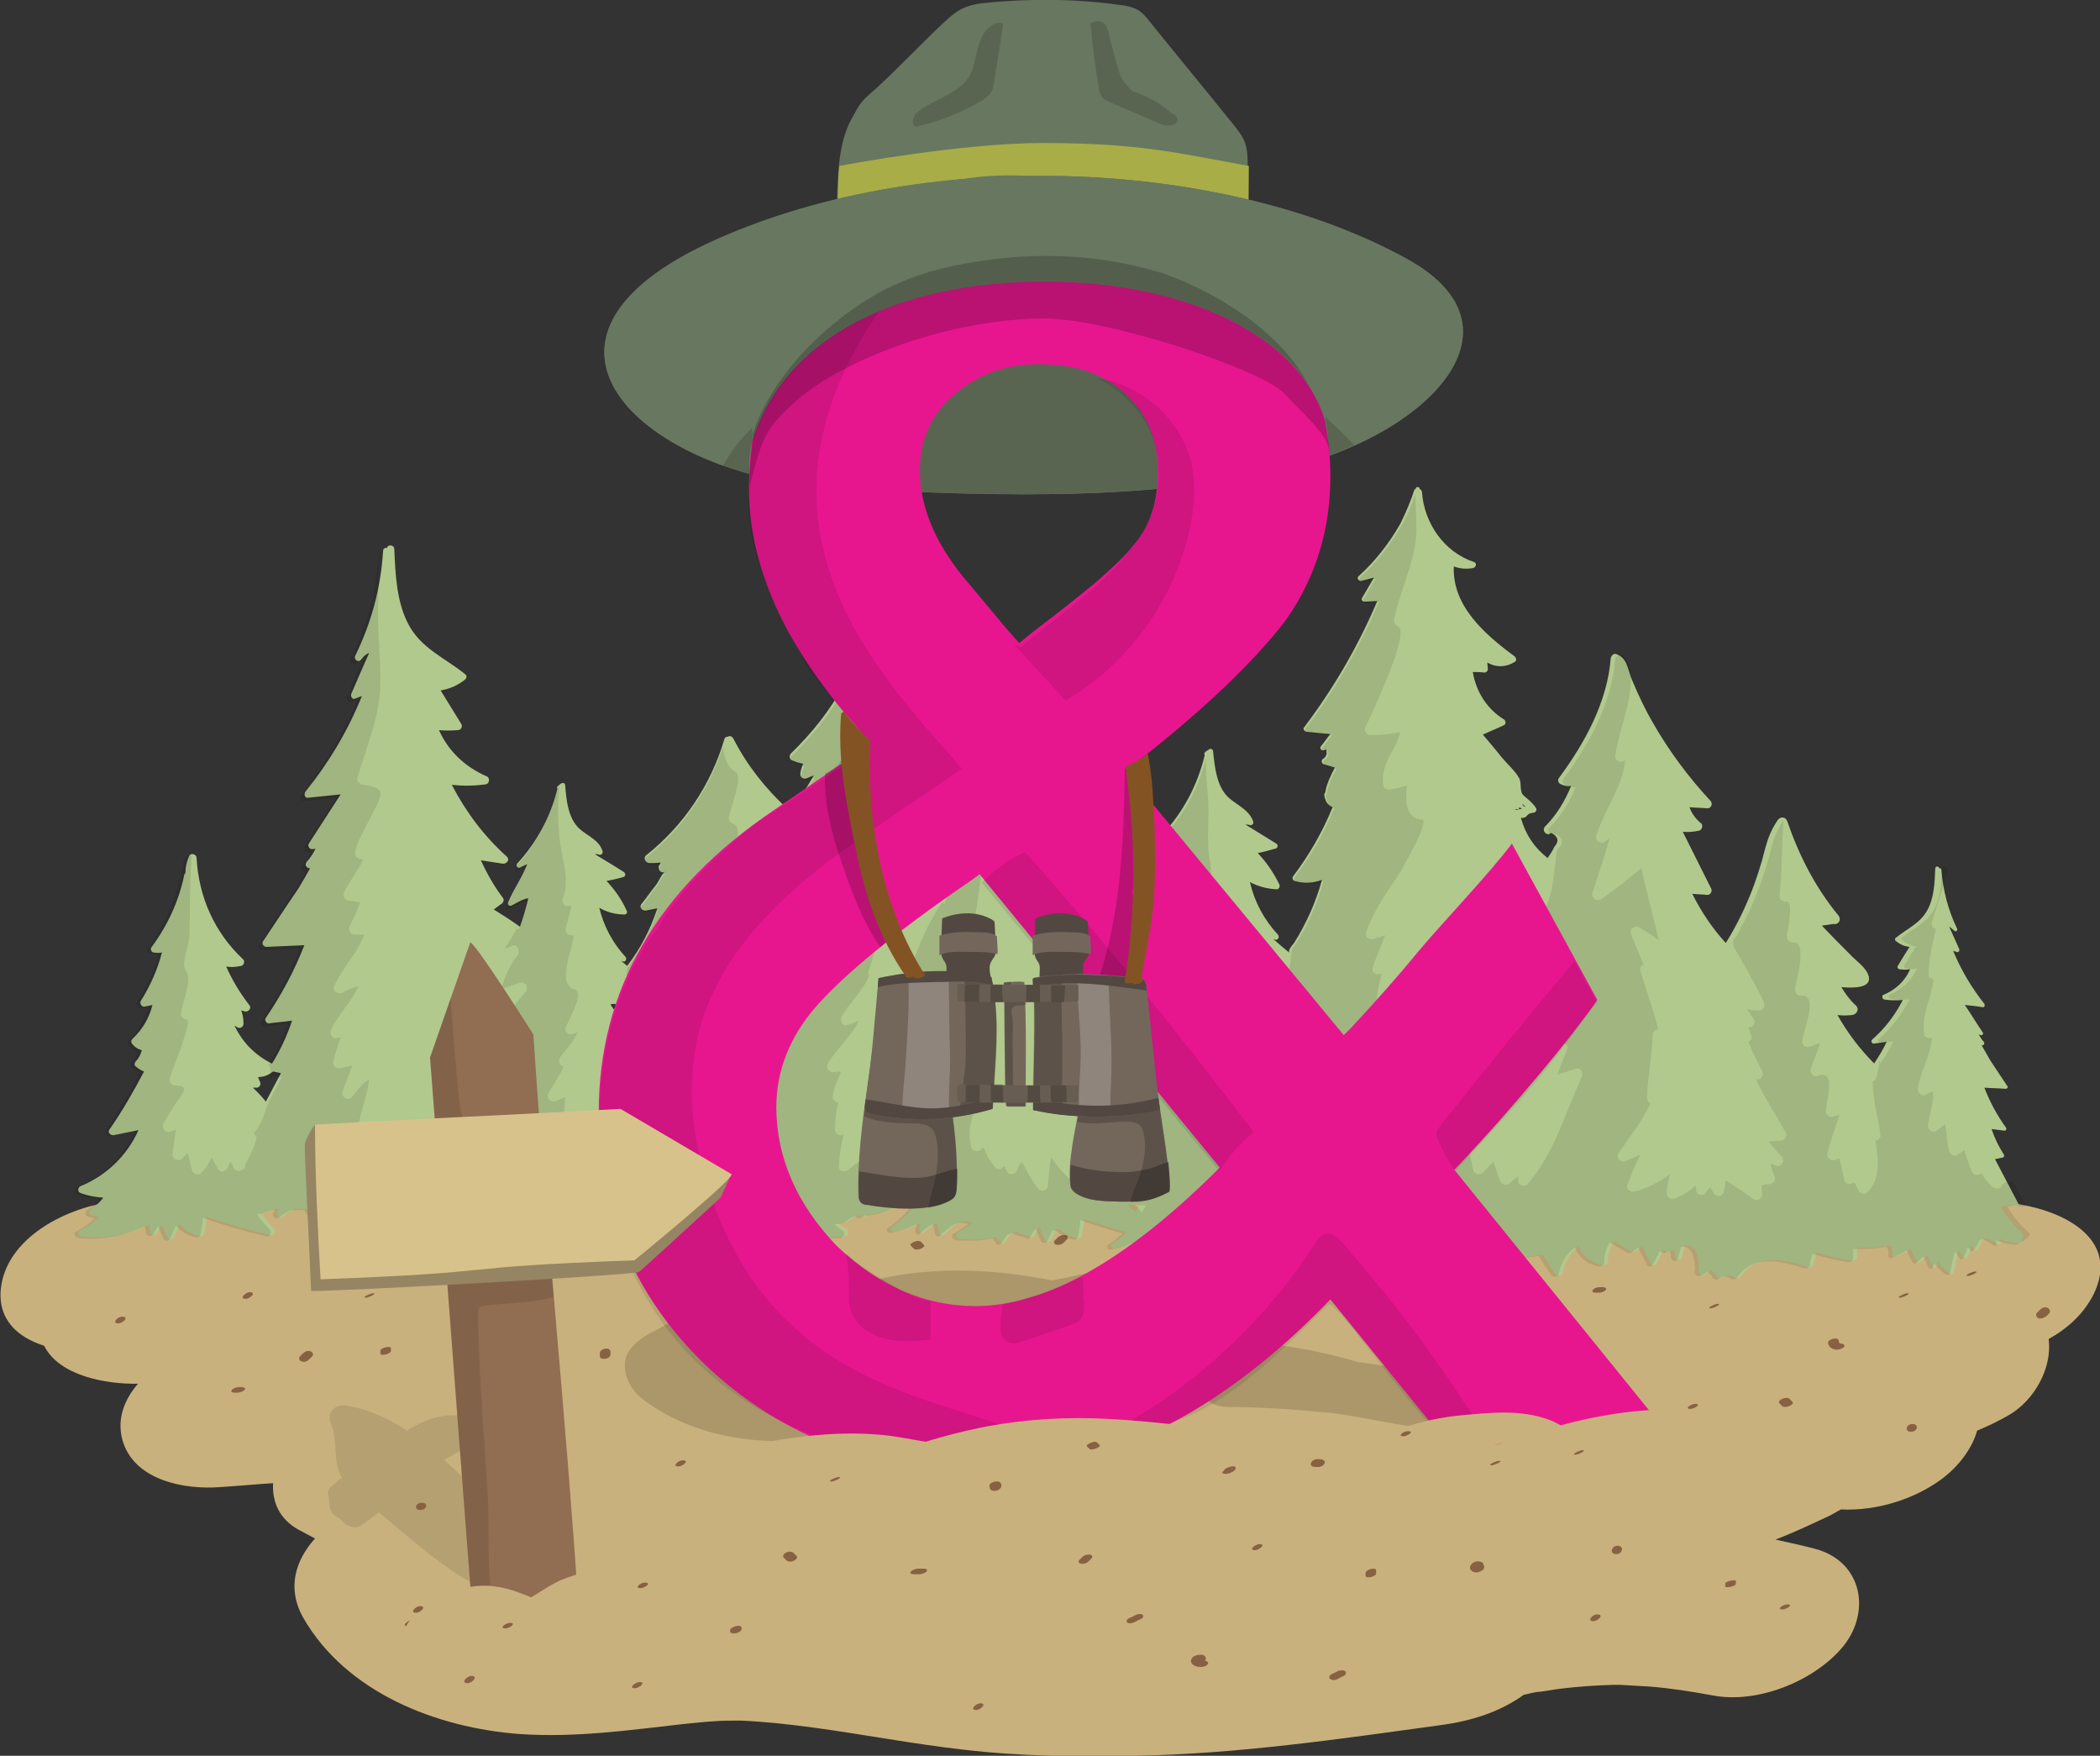 <?xml version="1.0" encoding="utf-8"?>
<!-- Generator: Adobe Illustrator 17.1.0, SVG Export Plug-In . SVG Version: 6.00 Build 0)  -->
<!DOCTYPE svg PUBLIC "-//W3C//DTD SVG 1.1//EN" "http://www.w3.org/Graphics/SVG/1.1/DTD/svg11.dtd">
<svg version="1.1" xmlns="http://www.w3.org/2000/svg" xmlns:xlink="http://www.w3.org/1999/xlink" x="0px" y="0px"
	 viewBox="0 0 376 314.3" enable-background="new 0 0 376 314.3" xml:space="preserve">
<rect x="0" y="0" width="376" height="314.3" fill="#333333" stroke="none"/>
<g id="Layer_16">
</g>
<g id="Layer_17">
</g>
<g id="Layer_12">
</g>
<g id="Layer_18">
</g>
<g id="Layer_10">
</g>
<g id="Layer_11">
</g>
<g id="_x2D_----">
</g>
<g id="Layer_13">
</g>
<g id="Layer_23">
</g>
<g id="Layer_15">
</g>
<g id="Layer_14">
</g>
<g id="Layer_21">
</g>
<g id="Layer_19">
</g>
<g id="Layer_22">
</g>
<g id="Layer_25">
</g>
<g id="Layer_20">
</g>
<g id="Layer_24">
</g>
<g id="_x2D_----_1_">
</g>
<g id="Layer_26">
	<path fill="#C9B17D" d="M363.2,215.9c-37.9-7.8-76.6-10.4-115.3-10.4c-18.6-2.4-37.2-4.9-55.9-6.4c-14.6-1.2-29.1-0.5-43.5,1.9
		c-8.1,1.4-16.1,2.9-24.2,4.4c-0.5,0.1-1,0.2-1.3,0.2c-1.6,0.3-3.3,0.5-4.9,0.8c-3.8,0.6-7.7,1.2-11.5,1.7
		c-28.2,3.8-56.7,5.3-85,6.9c-8.3,0.5-20.1,5.9-21.4,15.3c-0.8,5.9,3,9.1,7.7,10.6c2.7,5.4,11.1,6.9,16.8,6.8
		c-2.4,2.8-3.8,6.2-2.8,10c2,7.3,11.1,9,17.5,8.5c3.2-0.2,6.3-0.5,9.5-0.7c-0.2,3.3,1.1,6.4,4.5,8.3c1,0.5,2,1.1,3,1.6
		c-3.5,3.9-5.1,8.9-2.1,14.2c7.7,13.4,23.9,19.7,38.7,20.8c9.9,0.7,19.7-0.7,29.5-1.8c1.9-0.2,3.8-0.4,5.7-0.5
		c1.2-0.1,2.4-0.1,3.6-0.1c0.3,0,0.5,0,0.9,0c4.4,0.2,8.9,0.7,13.3,1.3c8.8,1.2,17.6,2.9,26.5,3.9c10.1,1.2,20.4,1.3,30.5,1.1
		c18.5-0.3,36.8-3,55-5.5c5.3-0.7,10.5-2.3,14.8-5.4c0.1,0,0.3-0.1,0.4-0.1c0.8-0.2,1.7-0.4,2.5-0.5c-1.2,0.3,3.3-0.5,3.6-0.5
		c3.2-0.4,6.4-0.6,9.5-0.7c0.5,0,1,0,1.3,0c1.7,0.1,3.5,0.2,5.2,0.3c3.8,0.3,7.6,0.9,11.4,1.6c7.8,1.5,17.7-2.4,22.9-8.3
		c5.6-6.3,4-15.8-4.8-18c-2.3-0.6-4.6-1.1-6.9-1.6c3.1-1.2,6.1-2.6,9.1-4c0.9-0.4,1.7-0.9,2.6-1.4c6.4,0.3,13.1-1.8,18-5.4
		c3.1-2.3,5.5-5.5,6.4-8.7c1.9-0.8,3.8-1.7,5.7-2.8c4.5-2.6,7.8-8.4,7.1-13.6c3.4-1.9,6.3-4.5,8.1-8.1
		C379.3,222.4,370.7,217.5,363.2,215.9z"/>
	<path opacity="0.15" d="M146.2,254.6c-1.3,0-2.5,0-3.8,0c-0.1-0.6-0.4-1.1-1-1.5c-1-0.8-2-1.5-3-2.1c-0.1-0.8-0.6-1.5-1.6-1.8
		c-1.1-0.3-2.1-0.7-3.2-1c-1.8-2.8-3.9-5.3-6.3-7.7c-0.4-0.4-0.9-0.6-1.4-0.6c0.4-0.2,0.8-0.3,1-0.4c2.2-0.9,2.2-5-0.6-4.6
		c-0.2,0-0.4,0.1-0.6,0.1c0,0,0,0,0,0c0,0,0,0,0,0c-2.2,0.4-5.4,1.2-7.6,2.8c-2,0.9-3.8,2-5.1,3.5c-2.4,2.8-0.6,7.2,2,9.1
		c8.7,6.7,20.6,8.5,31.3,7.2C148,257.3,148.1,254.5,146.2,254.6z M119.2,247.7C119.2,247.7,119.2,247.8,119.2,247.7
		c-0.1-0.1-0.3-0.2-0.5-0.3C118.9,247.6,119.1,247.6,119.2,247.7z"/>
	<path opacity="0.15" d="M199.4,226.9c-3.6,0.7-7.3,1.6-11,2.3c-12.5-2.5-25.9-2.7-38,1.8c-1.7,0.6-1,2.9,0.7,2.6
		c3.6-0.5,7.2-0.9,10.8-1.2c-0.4,1.5,0.9,3.4,2.9,3c1.8-0.4,3.7-0.7,5.5-0.9c4.5-0.3,9,0.4,13.5,0.2c1.5-0.1,3-0.2,4.5-0.5
		c0.9,0.1,1.9,0.2,2.8,0.3c1,0.1,1.7-0.4,2-1.2c2.5-0.6,5-1.2,7.5-1.7C203.8,230.9,202.5,226.2,199.4,226.9z"/>
	<path opacity="0.15" d="M266.1,248.9c-1.5-2.8-5.5-2.5-8.3-2.9c-4.9-0.7-9.8-1.5-14.7-2.2c-5.8-1.7-11.8-2.9-18-3.4
		c-1-0.1-1.8,0.5-2.2,1.3c-0.8,0.2-1.3,0.8-1.6,1.5c-1.3,0.9-1.5,3-0.5,4.1c0,0-0.1,0-0.1,0c-1.1-0.4-1.8-0.3-1.9,0.2
		c-0.3-0.4-0.9-0.6-1.4-0.5c-0.2,0-0.4,0.1-0.5,0.1c-0.5,0.1-0.9,0.6-1.1,1.1c-0.1,0.2-0.1,0.4-0.2,0.6c-0.2,0.6,0,1.4,0.5,1.8
		c1.8,1.6,4.2,1.2,6.5,1.3c5.2,0.1,10.3,0.5,15.5,1c5.2,0.6,10.2,1.9,15.3,2.5c2.3,0.3,4.1-0.2,5.4-2.3c0.2-0.4,0.3-0.9,0.3-1.4
		c1.2,0.4,2.8,0.9,2.3-0.1C263.1,254.7,267.8,252,266.1,248.9z"/>
	<path opacity="0.1" d="M87.6,276.9c1.2-0.5,2-1.7,1.6-3c0.9-0.9,1.1-2.3,0-3.4c-3.1-2.9-6.3-6.2-9.7-9.2c1.9-1,3.8-2,5.4-3.4
		c1.4-1.2,0.7-3.9-1.1-4.3c-4.1-0.8-7.5,0.3-10.9,2.5c-3.4-2.2-7-3.9-11-4.5c-2.1-0.3-3.5,1.5-2.6,3.4c1.2,2.8,0.3,6.1,1.6,8.9
		c0.1,0.2,0.2,0.4,0.3,0.6c-0.7,0.6-1.4,1.2-2.1,1.8c-0.5,0.5-0.5,1.1-0.2,1.6c0,0.2,0,0.4,0,0.5c0,0.4,0.1,0.8,0.1,1.2
		c0.1,1,0.9,1.9,1.8,2.2c0.2,0.3,0.5,0.5,0.8,0.8c0.8,0.8,2.3,1.1,3.2,0.4c1-0.7,2-1.5,3-2.3c4.2,3.4,8.3,7.2,12.9,10.3
		c1.4,1,2.9,1.9,4.5,2.7c1.6,0.8,3.2-0.5,3.4-1.8c1-0.6,1.6-1.9,0.6-3.2C88.6,278.3,88.1,277.6,87.6,276.9z"/>
	<g>
		<g>
			<path fill="#876242" d="M21.2,236.9c0.8,0,2-1.2,0.7-1.2C21.1,235.6,19.9,236.9,21.2,236.9L21.2,236.9z"/>
		</g>
	</g>
	<g>
		<g>
			<path fill="#876242" d="M44,232.5c0.8,0,2-1.2,0.7-1.2C44,231.3,42.7,232.5,44,232.5L44,232.5z"/>
		</g>
	</g>
	<g>
		<g>
			<path fill="#876242" d="M43.3,248.3c-0.2,0-0.3,0-0.5,0c-0.4,0-1,0.2-1.3,0.5c-0.3,0.4,0.2,0.5,0.5,0.5c0.2,0,0.3,0,0.5,0
				c0.4,0,1-0.2,1.3-0.5C44.1,248.5,43.6,248.3,43.3,248.3L43.3,248.3z"/>
		</g>
	</g>
	<g>
		<g>
			<path fill="#876242" d="M68.1,241.8c0,0.2,0,0.3,0,0.5c0,0.5,1.9,0.1,1.9-0.5c0-0.2,0-0.3,0-0.5C70,240.9,68.1,241.2,68.1,241.8
				L68.1,241.8z"/>
		</g>
	</g>
	<g>
		<g>
			<path fill="#876242" d="M97.5,234.2c0.4,0,2.2-0.8,1.2-0.8C98.3,233.4,96.6,234.2,97.5,234.2L97.5,234.2z"/>
		</g>
	</g>
	<g>
		<g>
			<path fill="#876242" d="M121.5,262.5c0.7,0,2.1-1.1,0.7-1.1C121.5,261.4,120.2,262.5,121.5,262.5L121.5,262.5z"/>
		</g>
	</g>
	<g>
		<g>
			<path fill="#876242" d="M109.3,242.5c0-0.2,0-0.3,0-0.5c0-1-1.9-0.6-1.9,0.2c0,0.2,0,0.3,0,0.5
				C107.3,243.6,109.3,243.3,109.3,242.5L109.3,242.5z"/>
		</g>
	</g>
	<g>
		<g>
			<path fill="#876242" d="M112,269.1c0.4,0,2.2-0.8,1.2-0.8C112.9,268.3,111.1,269.1,112,269.1L112,269.1z"/>
		</g>
	</g>
	<g>
		<g>
			<path fill="#876242" d="M73,291.1c0.7,0,2.1-1.1,0.8-1.1C73.1,290,71.7,291.1,73,291.1L73,291.1z"/>
		</g>
	</g>
	<g>
		<g>
			<path fill="#876242" d="M75.3,270.3c1.1,0,1.5-1.3,0.2-1.3C74.4,269,74,270.3,75.3,270.3L75.3,270.3z"/>
		</g>
	</g>
	<g>
		<g>
			<path fill="#876242" d="M92.9,298.4c-0.3,0-0.6,0-1,0c-0.5,0-1,0.1-1.4,0.4c-0.3,0.2-0.3,0.4,0.1,0.4c0.3,0,0.6,0,1,0
				c0.5,0,1-0.1,1.4-0.4C93.4,298.6,93.3,298.4,92.9,298.4L92.9,298.4z"/>
		</g>
	</g>
	<g>
		<g>
			<path fill="#876242" d="M119.9,282c-0.2-1.2-2.6-0.6-2.8,0.4c-0.1,0.8,1.8,0.5,1.9-0.2c-0.4,0.1-0.7,0.2-1.1,0.3
				c-0.1-0.1-0.1-0.1,0,0C118,283.3,120,282.8,119.9,282L119.9,282z"/>
		</g>
	</g>
	<g>
		<g>
			<path fill="#876242" d="M130.9,292.3c0.6,0.3,1.9-0.1,1.9-0.8c0-0.9-1.6-0.3-1.9,0c-0.3,0.3-0.3,0.5,0.2,0.6
				c0.4,0.1,1-0.1,1.4-0.4c0,0,0,0,0,0c-0.2,0.1-0.4,0.2-0.7,0.3c0,0,0,0,0,0c-0.3,0-0.6,0-0.9,0c-0.2-0.1,0,0-0.1,0.1
				c0.1-0.1,0.1-0.2,0.2-0.2c0,0,0,0,0,0c0.4-0.1,0.8-0.3,1.2-0.4c0.1,0,0.2,0,0.3,0c-0.4-0.2-1,0-1.4,0.2
				C130.8,291.8,130.5,292.1,130.9,292.3L130.9,292.3z"/>
		</g>
	</g>
	<g>
		<g>
			<path fill="#876242" d="M138.4,271.9c-0.3,0-0.6,0-1,0c-0.4,0-1,0.3-1.1,0.8c-0.1,0.5,0.5,0.7,0.9,0.7c0.3,0,0.6,0,1,0
				c0.4,0,1-0.3,1.1-0.8C139.4,272,138.8,271.9,138.4,271.9L138.4,271.9z"/>
		</g>
	</g>
	<g>
		<g>
			<path fill="#876242" d="M165.4,280.8c-0.3,0-0.6,0-1,0c-0.4,0-1,0.2-1.3,0.5c-0.3,0.4,0.2,0.5,0.5,0.5c0.3,0,0.6,0,1,0
				c0.4,0,1-0.2,1.3-0.5C166.2,280.9,165.7,280.8,165.4,280.8L165.4,280.8z"/>
		</g>
	</g>
	<g>
		<g>
			<path fill="#876242" d="M151,272.9c-0.2,0-0.3,0-0.5,0c-0.4,0-1,0.3-1.1,0.8c-0.1,0.5,0.5,0.6,0.9,0.6c0.2,0,0.3,0,0.5,0
				c0.4,0,1-0.3,1.1-0.8C152,273,151.4,272.9,151,272.9L151,272.9z"/>
		</g>
	</g>
	<g>
		<g>
			<path fill="#876242" d="M187.4,265.4c-0.5,0-1,0-1.5,0c-0.5,0-1,0.1-1.4,0.4c-0.3,0.2-0.3,0.4,0.1,0.4c0.5,0,1,0,1.5,0
				c0.5,0,1-0.1,1.4-0.4C187.8,265.6,187.8,265.4,187.4,265.4L187.4,265.4z"/>
		</g>
	</g>
	<g>
		<g>
			<path fill="#876242" d="M203.1,289.2c-0.3,0.2-0.6,0.3-1,0.5c-0.3,0.1-0.6,0.6-0.2,0.8c0.4,0.2,1,0,1.4-0.2
				c0.3-0.2,0.6-0.3,1-0.5c0.3-0.1,0.6-0.6,0.2-0.8C204,288.8,203.5,289,203.1,289.2L203.1,289.2z"/>
		</g>
	</g>
	<g>
		<g>
			<path fill="#876242" d="M174.8,306.1c0.8,0,2-1.2,0.7-1.2C174.8,304.9,173.5,306.1,174.8,306.1L174.8,306.1z"/>
		</g>
	</g>
	<g>
		<g>
			<path fill="#876242" d="M215.7,297.2c-0.2,0-0.3,0-0.4-0.1c0,0-0.1-0.1-0.1-0.1c-0.1,0.1-0.2,0.3-0.4,0.4
				c-0.5-0.5-0.8-0.5-0.9-0.2c-0.1,0.5,0.6,0.6,0.9,0.5c0.4,0,0.9-0.3,1.1-0.7c0.1-0.5-0.4-0.8-0.8-0.8c-0.5,0-1.2,0.1-1.6,0.5
				c-0.3,0.4-0.4,0.8,0,1.2c0.4,0.4,1,0.5,1.5,0.5c0.4,0,1-0.1,1.3-0.6C216.4,297.5,216,297.3,215.7,297.2L215.7,297.2z"/>
		</g>
	</g>
	<g>
		<g>
			<path fill="#876242" d="M239.6,299.1c-0.3,0.2-0.6,0.3-1,0.5c-0.3,0.1-0.8,0.5-0.5,0.9c0.3,0.3,1,0.3,1.3,0.1
				c0.3-0.2,0.6-0.3,1-0.5c0.3-0.1,0.8-0.5,0.5-0.9C240.6,298.9,240,299,239.6,299.1L239.6,299.1z"/>
		</g>
	</g>
	<g>
		<g>
			<path fill="#876242" d="M240.5,271.3c-0.2-0.2-0.3-0.3-0.5-0.5c-0.4-0.4-2.2,0.3-1.8,0.7c0.2,0.2,0.3,0.3,0.5,0.5
				C239.1,272.4,240.9,271.7,240.5,271.3L240.5,271.3z"/>
		</g>
	</g>
	<g>
		<g>
			<path fill="#876242" d="M252.7,261.9c-0.3-0.1-0.7-0.2-1-0.4c-0.4-0.2-1.1,0-1.4,0.4c-0.3,0.3-0.2,0.7,0.2,0.8
				c0.3,0.1,0.7,0.2,1,0.4c0.4,0.2,1.1,0,1.4-0.4C253.3,262.4,253.1,262.1,252.7,261.9L252.7,261.9z"/>
		</g>
	</g>
	<g>
		<g>
			<path fill="#876242" d="M231.3,258.6c-0.2,0-0.3,0-0.5,0c-0.4,0-1,0.2-1.3,0.5c-0.3,0.4,0.3,0.4,0.5,0.4c0.2,0,0.3,0,0.5,0
				c0.4,0,1-0.2,1.3-0.5C232.1,258.7,231.5,258.6,231.3,258.6L231.3,258.6z"/>
		</g>
	</g>
	<g>
		<g>
			<path fill="#876242" d="M244.5,281.6c0,0.2,0,0.3,0,0.5c0,0.5,1.9,0.2,1.9-0.5c0-0.2,0-0.3,0-0.5
				C246.4,280.5,244.5,280.9,244.5,281.6L244.5,281.6z"/>
		</g>
	</g>
	<g>
		<g>
			<path fill="#876242" d="M264.1,280.3C264.1,280.3,264.1,280.4,264.1,280.3c0.1,0,0.2-0.1,0.4-0.2c0,0-0.1,0-0.1,0
				c0.2,0,0.3,0,0.5,0c0.1,0.1,0.2,0.2,0.3,0.3c-0.1,0.1-0.1,0.3-0.2,0.4c-0.1,0-0.1,0.1-0.2,0.1c-0.2,0-0.3,0.1-0.5,0.1
				c0,0,0,0-0.1,0c-0.1-0.1-0.3-0.1-0.4-0.2c0,0,0.1,0,0.1,0.1c0.4,0.3,1,0.2,1.4-0.1c0.3-0.3,0.5-0.8,0.1-1.1
				c-0.8-0.5-2-0.1-2.2,0.8c-0.1,0.4,0.3,0.8,0.7,0.9c0.5,0.2,1,0,1.5-0.3c0.4-0.2,0.5-0.8,0.1-1.1
				C265.1,279.9,264.5,280,264.1,280.3L264.1,280.3z"/>
		</g>
	</g>
	<g>
		<g>
			<path fill="#876242" d="M285.2,264.8c0-0.2,0-0.3,0-0.5c0-1-2-0.7-2,0.2c0,0.2,0,0.3,0,0.5C283.2,265.9,285.2,265.6,285.2,264.8
				L285.2,264.8z"/>
		</g>
	</g>
	<g>
		<g>
			<path fill="#876242" d="M289.4,278.2c1.1,0,1.5-1.5,0.2-1.5C288.5,276.7,288.1,278.2,289.4,278.2L289.4,278.2z"/>
		</g>
	</g>
	<g>
		<g>
			<path fill="#876242" d="M285.3,290.2c0.8,0,2-1.2,0.7-1.2C285.2,288.9,284,290.2,285.3,290.2L285.3,290.2z"/>
		</g>
	</g>
	<g>
		<g>
			<path fill="#876242" d="M310.8,283.5c0-0.2,0-0.3,0-0.5c0-0.3-1.9,0-1.9,0.5c0,0.2,0,0.3,0,0.5
				C308.9,284.3,310.8,284,310.8,283.5L310.8,283.5z"/>
		</g>
	</g>
	<g>
		<g>
			<path fill="#876242" d="M319.2,288.1c0.6,0,2.1-0.9,0.8-0.9C319.3,287.2,317.9,288.1,319.2,288.1L319.2,288.1z"/>
		</g>
	</g>
	<g>
		<g>
			<path fill="#876242" d="M320.9,250.9c-0.2-0.2-0.3-0.3-0.5-0.5c-0.5-0.5-2.3,0.2-1.8,0.8c0.2,0.2,0.3,0.3,0.5,0.5
				C319.6,252.2,321.5,251.4,320.9,250.9L320.9,250.9z"/>
		</g>
	</g>
	<g>
		<g>
			<path fill="#876242" d="M306.3,234.2c0.4,0,2.2-0.8,1.2-0.8C307.1,233.4,305.4,234.2,306.3,234.2L306.3,234.2z"/>
		</g>
	</g>
	<g>
		<g>
			<path fill="#876242" d="M302.7,252.2c0.6,0,2.1-0.9,0.8-0.9C302.9,251.3,301.4,252.2,302.7,252.2L302.7,252.2z"/>
		</g>
	</g>
	<g>
		<g>
			<path fill="#876242" d="M329.6,240.5c-0.3,0-0.4-0.4-0.4-0.6c-0.1-0.6-2-0.2-1.9,0.5c0.1,0.8,0.9,1.2,1.6,1.2
				c0.4,0,1-0.2,1.3-0.5C330.4,240.7,329.9,240.5,329.6,240.5L329.6,240.5z"/>
		</g>
	</g>
	<g>
		<g>
			<path fill="#876242" d="M340.2,232.3c0.4,0,2.2-0.8,1.3-0.8C341.1,231.5,339.3,232.3,340.2,232.3L340.2,232.3z"/>
		</g>
	</g>
	<g>
		<g>
			<path fill="#876242" d="M352.4,228.4c0.4,0,2.2-0.8,1.2-0.8C353.2,227.6,351.4,228.4,352.4,228.4L352.4,228.4z"/>
		</g>
	</g>
	<g>
		<g>
			<path fill="#876242" d="M342.2,256.3c1.1,0,1.5-1.4,0.2-1.4C341.3,254.9,340.9,256.3,342.2,256.3L342.2,256.3z"/>
		</g>
	</g>
	<g>
		<g>
			<path fill="#876242" d="M366.4,235.6c0.2-0.2,0.3-0.3,0.5-0.5c0.3-0.3,0.1-0.8-0.3-1c-0.5-0.2-1,0-1.4,0.4
				c-0.2,0.2-0.3,0.3-0.5,0.5c-0.3,0.3-0.1,0.8,0.3,1C365.5,236.1,366,235.9,366.4,235.6L366.4,235.6z"/>
		</g>
	</g>
	<g>
		<g>
			<path fill="#876242" d="M189.4,221.5c-0.2,0.2-0.3,0.3-0.5,0.5c-0.3,0.3-0.2,0.7,0.2,0.8c0.5,0.1,1,0,1.4-0.4
				c0.2-0.2,0.3-0.3,0.5-0.5c0.3-0.3,0.2-0.7-0.2-0.8C190.3,221,189.7,221.2,189.4,221.5L189.4,221.5z"/>
		</g>
	</g>
	<g>
		<g>
			<path fill="#876242" d="M165.4,222.8c-0.2-0.2-0.3-0.3-0.5-0.5c-0.5-0.5-2.3,0.3-1.8,0.7c0.2,0.2,0.3,0.3,0.5,0.5
				C164.1,224,165.9,223.3,165.4,222.8L165.4,222.8z"/>
		</g>
	</g>
	<g>
		<g>
			<path fill="#876242" d="M235.4,259.6c-0.2,0-0.3,0-0.5,0c-0.5,0-1,0.1-1.4,0.4c-0.3,0.2-0.3,0.4,0.1,0.4c0.2,0,0.3,0,0.5,0
				c0.5,0,1-0.1,1.4-0.4C235.8,259.8,235.8,259.6,235.4,259.6L235.4,259.6z"/>
		</g>
	</g>
	<g>
		<g>
			<path fill="#876242" d="M287,230.4c-0.2,0-0.3,0-0.5,0c-0.4,0-1,0.1-1.3,0.5c-0.3,0.4,0.2,0.5,0.5,0.5c0.2,0,0.3,0,0.5,0
				c0.4,0,1-0.1,1.3-0.5C287.8,230.6,287.3,230.4,287,230.4L287,230.4z"/>
		</g>
	</g>
	<g>
		<g>
			<path fill="#876242" d="M54.2,242.3c-0.2,0.2-0.3,0.3-0.5,0.5c-0.3,0.3-0.1,0.8,0.3,0.9c0.5,0.2,1,0,1.4-0.4
				c0.2-0.2,0.3-0.3,0.5-0.5c0.3-0.3,0.1-0.8-0.3-0.9C55.1,241.7,54.6,241.9,54.2,242.3L54.2,242.3z"/>
		</g>
	</g>
	<g>
		<g>
			<path fill="#876242" d="M65.5,232.3c0.4,0,2.2-0.8,1.3-0.8C66.4,231.5,64.6,232.3,65.5,232.3L65.5,232.3z"/>
		</g>
	</g>
</g>
<g id="Layer_29">
	<path fill="#B1C98D" d="M362.2,220.8c-1.6-1.4-2.9-3-4-4.8c1-0.2,1.8-0.2,2.8,0c0.3,0.1,0.5-0.2,0.4-0.5c-1.4-2.7-2.8-5.3-4.2-8
		c0.5-0.1,0.9-0.2,1.4-0.3c0.2,0,0.3-0.3,0.2-0.5c-0.9-1.4-1.7-3-2.2-4.6c0.8,0.1,1.5,0.2,2.3,0.3c0.3,0,0.4-0.3,0.3-0.5
		c-1.6-2.2-2.9-4.6-3.9-7.2c1.3,0.1,2.5,0.1,3.8,0.2c0.3,0,0.5-0.3,0.3-0.5c-0.8-1.2-1.6-2.4-2.4-3.6c-0.3-0.5-0.7-1-1-1.6
		c-0.1-0.2-1.2-2.1-1.2-2.1c0.4,0.1,0.6-0.3,0.4-0.6c-0.4-0.4-0.6-0.8-0.9-1.3c0.1,0,0.2,0,0.3,0.1c0.3,0.1,0.6-0.2,0.4-0.5
		c-1.1-1.6-2.1-3.3-3.2-4.9c1.1,0.1,2.1,0.2,3.2,0.4c0.4,0,0.4-0.4,0.3-0.6c-2.3-2.9-4.2-6.1-5.6-9.5c0.2,0.1,0.4,0.1,0.6,0.2
		c0.3,0.2,0.6-0.2,0.5-0.5c-0.6-1.3-1.2-2.7-1.8-4c0.3,0.1,0.5,0.4,0.8,0.6c0,0,0,0,0,0l0,0c0,0,0,0,0.1,0.1
		c0.3,0.3,0.7-0.1,0.5-0.4c-1.6-3.3-2.5-6.8-2.8-10.5c0-0.2-0.2-0.3-0.4-0.3c-0.1-0.4-0.7-0.4-0.7,0.1c-0.1,2.5-0.2,5.2-1.4,7.4
		c-1.3,2.4-3.6,3.3-5.7,5c-0.2,0.2-0.1,0.5,0.1,0.6c0.8,0.6,1.5,0.9,2.4,1c-0.7,1.1-1.4,2.2-2.1,3.4c-0.2,0.3,0.1,0.6,0.3,0.6
		c0.6,0.1,1.3,0.1,1.9,0c-0.9,2.1-2.6,3.7-4.8,4.6c-0.3,0.1-0.2,0.7,0.1,0.8c1.1,0.2,2.3,0.2,3.4,0.1c-1.4,2.7-3.2,5.1-5.5,7.1
		c-0.3,0.3,0,0.8,0.4,0.7c0.7-0.1,1.4-0.2,2.2-0.3c-0.6,1.3-1.4,2.6-2.2,3.8c0,0,0,0,0,0.1c-2.6-2.6-4.8-5.5-6.6-8.7
		c0.8,0.1,1.6,0.1,2.6,0c0.8-0.1,1.4-1,0.7-1.7c-1.1-1-1.9-2.1-2.6-3.3c2.1,0.2,5.4,0.2,4.9-1.9c-0.4-1.6-2.3-2.8-3.4-4
		c-1.7-1.7-3.4-3.4-5-5.1c0.7-0.1,1.3-0.2,2-0.3c1,0.2,1.6-0.8,0.9-1.6c-4.1-5-7-10.7-9.1-16.8c-0.3-0.8-1.2-0.9-1.7-0.2
		c-1.1,1.6-1.7,3.1-2.2,4.9c0,0,0,0,0,0c-1.5,6.1-3.8,11.8-7.1,17.1c-2.4-2.6-4.4-5.6-6-8.8c0.9,0.1,1.8,0.1,2.7,0.2
		c0.6,0,0.9-0.7,0.7-1.1c-1.7-3.4-3.4-6.8-5.1-10.2c1,0.1,1.9,0,2.9-0.2c0.5-0.1,0.8-0.9,0.4-1.3c-1-0.8-1.7-1.8-2.1-2.9
		c1.1,0.1,2.1,0.1,3.2,0.2c0.7,0,1-0.8,0.6-1.3c-4-4.3-7.5-9-10.4-14.1c-1.4-2.4-2.6-5-3.7-7.6c-0.8-1.9-0.8-3.9-2.8-4.6
		c-0.5-0.2-0.9,0.3-1,0.7c-0.6,7.9-4.7,15.3-9.3,21.5c-0.3,0.4,0,1,0.4,1.1c0.6,0.3,1.2,0.4,1.8,0.3c-1.1,2.7-2.6,5.2-4.7,7.3
		c-0.6,0.7,0.4,1.8,1.1,1.1c1.3,0.6,1.5,1.5,0.6,2.5c-0.3,0.7-0.8,1.4-1.2,2c-2.4-1.9-3.9-4.1-4.8-7.2c0.2,0,0.3,0,0.5,0
		c0.8-0.2,0.5-0.8,1.7-0.9c0.4,0,0.8-0.5,0.5-0.9c-0.6-0.9-1.4-1.5-2.2-2.2c-0.8-0.7-0.3-2.2-0.8-3.1c-0.7-1.3-2.1-2.5-3.1-3.7
		c-1.1-1.4-2.3-2.8-3.4-4.1c1.3-0.6,2.6-1.1,3.8-1.7c0.4-0.2,0.3-0.8,0-1c-3.1-1.9-5-5-5.6-8.5c0.7,0,1.4,0,2.1,0.1
		c0.3,0,0.6-0.3,0.6-0.6c0-0.4-0.1-0.8-0.1-1.2c1.5,0.9,3.3,0.9,4.9-0.1c0.4-0.2,0.3-0.7,0-1c-5.3-3.9-11.2-9-10.9-16.1
		c1.1,0.4,2.2,0.5,3.4,0.3c0.6-0.1,0.8-0.9,0.2-1.1c-5.4-1.8-8.9-7-9.3-12.5c0-0.3-0.2-0.5-0.4-0.5c0.1-0.4-0.6-0.6-0.7-0.2
		c0,0.1-0.1,0.2-0.1,0.3l-0.1-0.2c-0.7,2.2-1.6,4.3-2.6,6.3c-2,3.5-4.5,6.7-7.5,9.4c-0.1,0.1-0.1,0.2-0.1,0.3c0,0,0,0,0,0
		c0,0,0,0,0,0c0,0.3,0.3,0.5,0.6,0.5c0.8-0.2,1.5-0.4,2.3-0.6c-0.7,1.2-1.4,2.4-2.1,3.6c0,0.1-0.1,0.2-0.1,0.2c0,0,0,0,0,0
		c0,0,0,0,0,0c0,0.3,0.2,0.5,0.5,0.5c0.8,0,1.5-0.1,2.3-0.1c-3.4,8-7.8,15.6-13.1,22.6c-0.3,0.3,0.1,0.7,0.4,0.8
		c1.4,0.1,2.8,0.3,4.3,0.4c-0.6,0.7-1.1,1.5-1.7,2.2c-0.4,0.6,0.5,1,0.9,0.5c0.3,0.8,0.1,1.4-0.6,1.8c-0.3,0.3-0.1,0.8,0.2,0.9
		c0.7,0.2,1.4,0.4,2,0.6c-0.6,1.2-1.5,2.9-1.7,4.4c-0.1,0.1-0.1,0.3-0.2,0.4c0,0.3,0.1,0.6,0.2,0.9c0.2,0.6,0.5,1,1.3,1.4
		c-1.8,4.4-4.2,8.6-7.1,12.4c-0.2,0.3,0,0.7,0.3,0.8c1.7,0.5,3.3,0.4,4.9-0.2c-1.1,4-2.8,7.8-5,11.3c-0.3,0.4-0.8,0.9-0.9,1.4
		c0,0.1,0,0.2,0,0.3c-1-0.8-1.9-1.6-2.8-2.4c0.1,0,0.2,0.1,0.3,0.1c0.5,0.2,0.9-0.5,0.5-0.9c-2.5-2.7-4.2-5.9-5-9.4
		c1.5,0.8,3.1,1.2,4.8,1.3c0.4,0,0.6-0.5,0.5-0.8c-1-2.1-2.3-4-3.9-5.7c1.1-0.2,2.1-0.5,3.2-0.8c0.4-0.1,0.5-0.7,0.1-0.9
		c-1.8-1.1-3.7-2.3-5.5-3.4c0.3,0,0.5,0,0.8,0.1c0.3,0.1,0.7-0.2,0.6-0.6c-0.7-2.1-2.8-2.9-4.4-4.3c-2.2-2-2.5-5.6-2.8-8.3
		c0-0.4-0.5-0.6-0.8-0.3c-0.2,0.1-0.4,0.3-0.6,0.4c-0.2,0.2-0.2,0.4-0.1,0.6c-1.3,5.4-3.9,10.3-7.7,14.3c-0.4,0.4,0.1,0.9,0.6,0.7
		c0.5-0.2,0.9-0.5,1.4-0.7c-1,2.5-2.6,4.8-3.6,7.2c-0.2,0.5,0.2,0.8,0.6,0.6c0.9-0.4,2.1-1.2,3.2-1.4c-1.8,7-4.4,13.8-7.9,20.2
		c-0.2,0.4,0.1,0.8,0.5,0.7c0.9-0.3,1.8-0.7,2.6-1.1c-0.2,0.4-0.4,0.8-0.7,1.1c-0.3,0.4,0,0.9,0.5,0.8c0.5-0.1,0.9-0.2,1.3-0.4
		c-1,2.7-2.5,5.3-4.3,7.5c-0.3,0.3-0.1,0.8,0.3,0.8c1.3,0,2.6,0,3.8-0.1c-0.3,1.5-0.8,2.9-1.4,4.3c-2.7-1.5-4.8-3.7-6.1-6.5
		c0.2,0.1,0.4,0.2,0.5,0.3c0.5,0.3,1.1-0.1,1.1-0.6c0-0.9-0.1-1.6-0.4-2.4c0.2,0,0.3,0.1,0.5,0.1c0.6,0.3,1.4-0.4,1-1
		c-1.7-2.2-3.1-4.5-4.2-7c0.9,0.2,1.7,0.1,2.7-0.1c0.5-0.1,0.7-0.9,0.3-1.2c-5.1-4.8-7.9-11.1-8.3-18.1c0-0.8-1.2-1-1.4-0.2
		c-0.4,1-0.6,1.9-0.6,2.9c-0.1,0.1-0.2,0.2-0.2,0.3c-0.8,3.6-2,6.9-3.8,9.9c-1.5-2.1-2.6-4.5-3.2-7c1.4,0.8,2.9,1.2,4.5,1.2
		c0.4,0,0.6-0.4,0.4-0.7c-0.9-2-2.1-3.7-3.6-5.3c1-0.2,2-0.4,3-0.7c0.4-0.1,0.5-0.6,0.1-0.9c-1.7-1.1-3.4-2.1-5.2-3.2
		c0.3,0,0.5,0,0.8,0.1c0.3,0.1,0.7-0.2,0.6-0.6c-0.6-2-2.6-2.7-4.1-4c-2.1-1.9-2.4-5.2-2.6-7.8c0-0.4-0.4-0.6-0.8-0.3
		c-0.2,0.1-0.3,0.3-0.5,0.4c-0.2,0.2-0.2,0.4-0.1,0.5c-1.2,5-3.7,9.6-7.2,13.4c-0.3,0.4,0.1,0.9,0.5,0.7c0.4-0.2,0.8-0.4,1.3-0.6
		c-0.8,2.2-2.2,4.2-3.2,6.3c-0.8-1.5-1.4-3.1-1.9-4.8c0.7,0.1,1.4,0.3,2.1,0.4c0.6,0.1,1.3-0.5,0.8-1.1c-0.9-1.1-1.7-2.3-2.6-3.4
		c-0.4-0.6-1.1-2.1-1.7-2.5c0.8,0.6,1.5-0.6,1-1.2c-0.1-0.1-0.1-0.3-0.2-0.4c0.6,0.1,1.3,0.1,2,0.1c0.6,0,1.2-0.9,0.6-1.4
		c-6.7-5.3-11.6-12.6-14-20.8c-0.1-0.3-0.3-0.4-0.5-0.4c-0.4-0.2-0.8-0.2-1.1,0.3c-2.5,4.7-5.8,8.8-9.6,12.5c-0.3,0.3-0.3,1,0.2,1.2
		c0.7,0.3,1.3,0.5,2,0.6c-0.2,0.5-0.4,1.1-0.5,1.7c-0.1,0.7,0.5,1.2,1.2,0.9c0.4-0.2,0.8-0.3,1.2-0.5c-1.3,2.4-2.9,4.6-4.6,6.6
		c0-0.3,0-0.5-0.2-0.7c-3.9-3.6-7.2-7.8-9.6-12.5c-0.3-0.5-0.7-0.5-1.1-0.3c-0.2,0-0.4,0.1-0.5,0.4c-2.4,8.2-7.3,15.5-14,20.8
		c-0.6,0.5-0.1,1.4,0.6,1.4c0.7,0,1.3,0,2-0.1c-0.1,0.1-0.1,0.3-0.2,0.4c-0.5,0.6,0.2,1.8,1,1.2c-0.6,0.4-1.2,1.9-1.7,2.5
		c-0.9,1.1-1.7,2.3-2.6,3.4c-0.4,0.6,0.3,1.2,0.8,1.1c0.7-0.1,1.4-0.3,2.1-0.4c-1.2,3.7-3,7.2-5.4,10.3c-0.4-0.3-0.7-0.6-1.1-0.9
		c0.1,0,0.2,0.1,0.3,0.1c0.5,0.2,0.8-0.5,0.5-0.8c-2.3-2.5-3.9-5.5-4.7-8.8c1.4,0.8,2.9,1.2,4.5,1.2c0.4,0,0.6-0.4,0.4-0.7
		c-0.9-2-2.1-3.7-3.6-5.3c1-0.2,2-0.4,3-0.7c0.4-0.1,0.5-0.6,0.1-0.9c-1.7-1.1-3.4-2.1-5.2-3.2c0.3,0,0.5,0,0.8,0.1
		c0.3,0.1,0.7-0.2,0.6-0.6c-0.6-2-2.6-2.7-4.1-4c-2.1-1.9-2.4-5.2-2.6-7.8c0-0.4-0.4-0.6-0.8-0.3c-0.2,0.1-0.3,0.3-0.5,0.4
		c-0.2,0.2-0.2,0.4-0.1,0.5c-1.2,5-3.7,9.6-7.2,13.4c-0.3,0.4,0.1,0.9,0.5,0.7c0.4-0.2,0.8-0.4,1.3-0.6c-0.9,2.4-2.4,4.4-3.4,6.8
		c-0.2,0.4,0.2,0.8,0.6,0.6c0.8-0.4,2-1.2,3-1.3c-0.4,1.7-0.9,3.4-1.5,5.1c-1.5-1.1-3.1-2.1-4.7-3.1c0.5-0.3,0.9-0.7,1.4-1
		c0.3-0.2,0.5-0.7,0.3-1c-1.6-2.1-2.9-4.4-4-6.8c1.3,0.2,2.6,0.4,3.9,0.6c0.7,0.1,1.4-0.7,0.7-1.3c-4.1-3.7-7.3-8-9.8-12.8
		c2,0.2,4,0.2,6.1-0.1c0.6-0.1,0.8-1.1,0.2-1.4c-3.9-1.7-6.9-4.5-8.6-8.3c1.1,0.1,2.2,0.1,3.4,0c0.5,0,0.9-0.6,0.6-1.1
		c-1.2-2-2.5-4-3.7-6c1.6-0.3,2.9-0.8,4.3-1.9c0.3-0.2,0.5-0.7,0.1-1c-3.7-3-7.9-4.6-10.2-9c-2.1-4-2.3-8.9-2.5-13.4
		c0-0.8-1.2-0.9-1.3-0.2c-0.3-0.1-0.7,0.1-0.7,0.5c-0.4,6.6-2.1,12.9-5,18.8c-0.3,0.6,0.5,1.3,1,0.7c0,0,0.1-0.1,0.1-0.1l0,0
		c0,0,0,0,0,0c0.4-0.5,0.8-0.9,1.4-1.1c-1.1,2.4-2.1,4.8-3.2,7.3c-0.2,0.5,0.3,1.2,0.8,0.8c0.4-0.1,0.7-0.3,1.1-0.4
		c-2.5,6.2-5.9,11.9-10.1,17.1c-0.3,0.4-0.2,1.2,0.5,1.1c1.9-0.2,3.9-0.4,5.8-0.6c-1.9,2.9-3.8,5.9-5.7,8.8c-0.3,0.5,0.2,1.1,0.7,1
		c0.2,0,0.4-0.1,0.5-0.1c-0.4,0.9-0.9,1.6-1.6,2.4c-0.4,0.5,0,1.2,0.6,1.1c0.1,0-1.9,3.4-2.1,3.7c-0.6,0.9-1.3,1.9-1.9,2.8
		c-1.5,2.2-2.9,4.4-4.4,6.6c-0.3,0.4,0.1,1,0.6,1c2.3-0.1,4.5-0.2,6.8-0.3c-1.8,4.6-4.1,8.9-6.9,13c-0.3,0.4,0.1,1,0.5,1
		c1.4-0.2,2.8-0.3,4.2-0.5c-0.9,2.7-2.1,5.3-3.6,7.7c-3-1.5-5.3-3.8-6.7-6.8c0.2,0.1,0.4,0.2,0.5,0.3c0.5,0.3,1.1-0.1,1.1-0.6
		c0-0.9-0.1-1.6-0.4-2.4c0.2,0,0.3,0.1,0.5,0.1c0.6,0.3,1.4-0.4,1-1c-1.7-2.2-3.1-4.5-4.2-7c0.9,0.2,1.7,0.1,2.7-0.1
		c0.5-0.1,0.7-0.9,0.3-1.2c-5.1-4.8-7.9-11.1-8.3-18.1c0-0.8-1.2-1-1.4-0.2c-0.4,1-0.6,1.9-0.6,2.9c-0.1,0.1-0.2,0.2-0.2,0.3
		c-1,4.8-3,9.1-5.9,13c-0.2,0.3,0,0.9,0.4,0.9c0.5,0.1,1,0.1,1.5,0c-0.8,3.1-2.1,6-3.8,8.7c-0.2,0.4,0.1,1,0.6,1
		c0.6-0.1,1.1-0.2,1.5-0.3c-0.6,2.4-1.8,4.4-3.6,6.1c-0.3,0.3-0.2,0.7,0,0.9c0.5,0.6,1,0.9,1.7,1.1c-0.2,0.7-0.5,1.4-1.1,2
		c-0.2,0.2-0.3,0.7,0,0.9c0.5,0.4,0.9,0.7,1.5,0.9c-1.9,3.6-3.9,7.1-6.2,10.4c-0.4,0.5,0.2,1.1,0.8,1c1.5-0.3,3-0.6,4.4-0.9
		c-2,4.5-5.7,8.1-10.3,10c-0.6,0.2-0.7,1.1,0,1.3c1.4,0.5,2.7,0.7,4,0.8c-0.6,0.8-1.3,1.4-2.2,2c-0.5,0.3-0.4,1,0.2,1.2
		c0.4,0.1,0.8,0.2,1.2,0.3c-1,0.9-2.1,1.7-3.3,2.3c-0.6,0.3-0.3,1.1,0.3,1.2c4.2,0.4,8.2-0.3,11.9-2.1c0.1,0.4,0.2,0.9,0.3,1.3
		c0.1,0.5,0.9,0.6,1.2,0.2c0.3-0.5,0.6-1,0.9-1.5c0.3,0.7,0.6,1.4,0.9,2.1c0.2,0.5,0.9,0.7,1.2,0.2c0.4-0.8,0.7-1.6,1.1-2.4
		c0.9,1,2,1.7,3.5,2.1c0.4,0.1,0.8-0.1,0.9-0.5c0.2-1,0.4-2,0.4-3c3.7,1.3,7.5,2.4,11.3,3.3c0.7,0.2,1.2-0.7,0.7-1.2
		c-0.8-0.9-1.6-1.8-2.3-2.7c0.9-0.2,1.8-0.5,2.7-0.8c0.2,0,0.3,0,0.5,0c-0.1,0.2-0.2,0.5-0.3,0.7c-0.3,0.7,0.7,1,1.1,0.6
		c0.2-0.2,1.1-0.8,2-1.3c0.8,0,1.7,0,2.5,0c0.5,1,1.1,2,1.8,3c0.2,0.3,0.8,0.5,1,0.1c0.3-0.5,0.7-0.8,1.1-1c0.2,1.3,0.6,2.5,1.2,3.7
		c0.3,0.5,0.9,0.4,1.2,0c0.6-0.8,1.1-1.6,1.7-2.4c0.5,2.4,1.1,4.8,1.6,7.1c0.1,0.4,0.6,0.6,1,0.4c1.6-1,2.8-2.2,3.7-3.7
		c0.3,0.5,0.5,1,0.8,1.5c0.2,0.5,1,0.5,1.2,0c0.5-1.2,1.1-2.4,1.6-3.6c0.8,0.7,1.6,1.4,2.3,2.1c0.4,0.3,0.8,0.2,1.1-0.1
		c0.9-1.2,1.6-2.5,2.1-3.9c1.5,1.1,3.1,2,5,2.5c0.5,0.2,1-0.4,0.9-0.9c-0.7-2.9,2.2-4.9,4.5-3.3c-1.3,1.9-3,3.6-4.9,4.9
		c-0.5,0.3-0.2,0.9,0.4,0.9c1.7-0.3,3.2-0.8,4.7-1.6c-0.1,0.4-0.2,0.9-0.2,1.3c-0.1,0.4,0.5,0.8,0.8,0.5c0.7-0.8,1.4-1.3,2.3-1.8
		c0.2,0.6,0.3,1.3,0.5,1.9c0.1,0.3,0.5,0.5,0.8,0.2c0.6-0.6,1.3-1.2,2-1.7c0.5-0.4,1.1-0.6,1.8-0.6c0.3,0,1.7,0.2,1.7,0.4
		c0,0.3,0.4,0.6,0.7,0.4c1.3-0.9,3.3,2.1,4.1,2.9c0.2,0.2,0.6,0.2,0.8-0.1c0.4-0.8,0.9-1.5,1.5-2.2c0.9,0.5,2,1.1,3,0.8
		c0.8-0.3,1.4-0.7,1.7-1.5c1.5,0.4,3,0.5,4.6,0.4c0,0.3,0,0.5,0,0.8c0,0.6,0.9,1.1,1.3,0.5c0.4-0.5,0.8-0.9,1.2-1.3
		c1.1-1.1,1.7,0.5,2.2,1.1c0.2,0.3,0.8,0.3,1,0c0.5-0.6,1.1-1.2,1.6-1.9c1.4,2.2,3.3,3.9,5.7,5.1c0.4,0.2,0.9,0,1.1-0.4
		c0.4-1.3,1-2.4,1.7-3.4c0.6,0.8,1.2,1.6,1.8,2.4c0.3,0.4,0.9,0.5,1.2,0c0.3-0.5,0.6-0.9,0.9-1.4c1.7,0.7,3.3,1,5.2,0.8
		c0.4,0,0.8-0.3,0.7-0.7c-0.2-1.4-0.4-2.7-0.8-4c3.6,0.8,7.3,1,11,0.8c0.8-0.1,1.1-1,0.4-1.4c-0.5-0.3-1-0.7-1.4-1.1
		c0.9,0.1,1.8-0.2,2.5-0.8c0.4-0.3,0.9-0.5,1.3-0.6c0.2,0.3,0.6,0.5,1,0.3c0.2-0.1,0.4-0.2,0.6-0.4c0.4,0,0.8,0,1.2-0.1
		c1.8-0.2,3.4-0.9,4.9-1.8c0.6-0.4,0.5-1.3-0.2-1.5c-0.5-0.1-1-0.3-1.5-0.5c0.2-0.3,0.4-0.6,0.6-0.9c0.5,0.6,1.1,1.2,1.6,1.9
		c0.2,0.3,0.8,0.3,1,0c0.5-0.7,1.2-2.2,2.2-1.1c0,0,0.1,0.1,0.1,0.1c-1.4,2.4-3.3,4.5-5.7,6.1c-0.5,0.3-0.2,0.9,0.4,0.9
		c1.7-0.3,3.2-0.8,4.7-1.6c-0.1,0.4-0.2,0.9-0.2,1.3c-0.1,0.4,0.5,0.8,0.8,0.5c0.7-0.8,1.4-1.3,2.3-1.8c0.2,0.6,0.3,1.3,0.5,1.9
		c0.1,0.3,0.5,0.5,0.8,0.2c0.6-0.6,1.3-1.2,2-1.7c0.5-0.4,1.1-0.6,1.8-0.6c0.2,0,0.9,0.1,1.3,0.2c-0.8,0.6-1.7,1.2-2.6,1.7
		c-0.6,0.3-0.3,1.1,0.3,1.2c2.3,0.2,4.5,0.1,6.6-0.3c0.3,0.4,0.6,0.8,0.8,1c0.2,0.2,0.6,0.2,0.8-0.1c0.3-0.6,0.7-1.1,1.1-1.6
		c0.3-0.1,0.5-0.2,0.8-0.3c0.7,0.4,1.5,0.7,2.2,0.7c0.2,0.4,0.9,0.5,1.1,0c0.2-0.3,0.3-0.6,0.5-0.9c0.2-0.2,0.3-0.4,0.4-0.6
		c0.3,0.7,0.6,1.4,0.9,2.1c0.2,0.5,0.9,0.7,1.2,0.2c0.3-0.6,0.6-1.3,0.9-1.9c0.2,0,0.5,0,0.7,0c0.8,0.7,1.8,1.3,3,1.6
		c0.4,0.1,0.8-0.1,0.9-0.5c0.2-1,0.4-2,0.4-3c2.5,0.9,5.1,1.7,7.6,2.4c-0.8,0.7-1.6,1.4-2.5,2c-0.5,0.3-0.2,1,0.4,0.9
		c1.8-0.3,3.4-0.9,5-1.7c-0.1,0.5-0.2,0.9-0.3,1.4c-0.1,0.5,0.5,0.9,0.8,0.5c0.7-0.8,1.5-1.4,2.5-1.9c0.2,0.7,0.3,1.3,0.5,2
		c0.1,0.4,0.6,0.5,0.8,0.2c0.7-0.7,1.4-1.3,2.2-1.9c0.6-0.4,1.2-0.6,1.9-0.7c0.3,0,1.9,0.2,1.9,0.4c0,0.4,0.4,0.7,0.8,0.4
		c1.4-0.9,3.5,2.2,4.4,3.2c0.2,0.2,0.7,0.2,0.8-0.1c0.4-0.9,1-1.6,1.6-2.3c0.8,0.5,1.8,1,2.7,0.9c-0.8,0.8-1.9,1.4-3.1,1.6
		c-0.7,0.1-0.4,1,0.1,1.1c5.1,0.6,10.1-0.4,14.6-2.9c0,0.6,0,1.2,0,1.8c0,0.5,0.6,0.7,0.9,0.4c0.9-0.9,1.8-1.9,2.7-2.8
		c1.3,1.3,2.5,2.6,3.8,3.9c0.2,0.2,0.5,0.2,0.7,0.1c0.5-0.4,1-0.7,1.4-1.1c0.6,0.5,1.2,1,1.7,1.6c0.4,0.3,0.9,0.1,0.9-0.4
		c0.1-3.3,4.9-0.2,5.9,0.3c1.2,0.5,2.4,0.4,3.4-0.3c2.3-1.7,1.4-5.4,3.3-7.2c1,1.2,2.1,2.2,3.2,3.2c-0.7,0.7-1.5,1.3-2.3,1.8
		c-0.8,0.5-0.3,1.6,0.6,1.4c1.8-0.2,3.7-0.5,5.5-0.7c0.2,0.1,0.4,0.2,0.5,0.3c0.3,0.2,0.9,0,0.9-0.5c0,0,0,0,0,0
		c2.1-0.3,4.2-0.6,6.3-0.9c0.7,1.1,1.5,2.3,2.2,3.4c0.3,0.5,1.3,0.6,1.4-0.2c0.4-2,1.4-3.6,2.9-4.7c0.7,1.8,2.2,3,4.2,3.4
		c0.5,0.1,1-0.2,1-0.7c0-1.4,0.4-2.5,1-3.6c1,0.6,2.1,1.2,3.1,1.8c0.3,0.2,0.7,0.1,1-0.1c0.3-0.3,0.7-0.5,1-0.8
		c0.5,1,1.1,2.1,1.6,3.1c0.2,0.4,0.8,0.4,1,0c0.4-0.8,0.9-1.7,1.3-2.5c0.2,0.3,0.7,0.5,1.1,0.3c0.2-0.1,0.4-0.2,0.7-0.3
		c0.1,0.4,0.2,0.8,0.2,1.2c0.1,0.7,1,0.9,1.2,0.2c0.2-0.7,0.4-1.4,0.6-2.1c1.6-0.2,2.4,1.1,2.5,4c-0.4,0.7,0.4,1.6,1.1,1.1
		c0.4-0.2,0.8-0.5,1.2-0.7c0.1,0.2,0.3,0.4,0.4,0.5c0.1,0.1,0.2,0.2,0.3,0.3c0.1,0.4,0.6,0.8,1,0.6c1.1-0.5,1.3-0.8,2.4-0.1
		c0.4,0.2,0.9,0.1,1.2-0.3c2.8-4.2,8-2.8,11.9-1.6c0.5,0.2,1.2-0.3,1.1-0.9c0.1-0.6,0.3-1.2,0.4-1.7c2,0.7,4.1,1.1,6.2,1.5
		c0.8,0.1,1.3-0.4,1.1-1.1c0-0.4,0-0.8,0-1.2c2,0,4-0.1,6-0.4c0.3,0.4,0.4,0.9,0.3,1.5c-0.1,0.3,0.2,0.6,0.5,0.5
		c1-0.3,1.9-0.8,2.8-1.4c0.3,0.8,0.6,1.5,1.1,2.2c0.2,0.2,0.4,0.3,0.6,0.1c0.4-0.4,0.9-0.8,1.3-1.2c0.3,0.7,0.6,1.3,0.9,2
		c0.1,0.3,0.6,0.3,0.7,0c0.1-0.3,0.3-0.6,0.4-0.8c0.5,0.9,1.2,1.5,2.1,2.1c0.2,0.1,0.5,0,0.6-0.2c0.3-1.3,0.6-2.6,0.9-4
		c0.3,0.4,0.6,0.9,0.9,1.3c0.2,0.2,0.5,0.3,0.6,0c0.4-0.7,0.6-1.3,0.7-2c0.3,0.1,0.5,0.3,0.6,0.6c0.2,0.2,0.5,0.1,0.6-0.1
		c0.4-0.6,0.7-1.1,1-1.7c0.4-0.8,2.2,0.6,2.5,0.8c0.3,0.2,0.8,0,0.6-0.4c-0.1-0.2-0.1-0.4-0.2-0.5c1.3,0.5,2.6,0.8,3.9,0.8
		C362.2,221.4,362.4,221,362.2,220.8z M45.9,194.7c0.4,0.1,0.9-0.5,0.7-0.9c-0.1-0.3-0.3-0.7-0.4-1c1,0,1.8-0.3,2.7-1
		c0.5,0.1,0.9,0.2,1.4,0.3c-0.9,1.7-1.8,3.4-2.7,5.1c-0.7-0.9-1.5-1.7-2.3-2.5C45.6,194.7,45.7,194.7,45.9,194.7z M203.2,217
		c-0.4-0.5-0.8-0.9-1.2-1.4c0.7,0.1,1.4,0.1,2,0.2C203.8,216.2,203.5,216.6,203.2,217z M169.5,157.4c-0.3,1.4-0.7,2.7-1.1,4.1
		c-0.6-0.9-1.2-1.9-1.7-2.8C167.5,158.2,168.6,157.5,169.5,157.4z M140.3,151c-0.3,0.8-0.6,1.6-1,2.4c-0.5-0.6-1-1.3-1.4-1.9
		C138.7,151.4,139.5,151.2,140.3,151z M139.8,146c-0.5,0.5-1,1-1.5,1.5c-0.1-0.3-0.2-0.7-0.3-1C138.6,146.4,139.1,146.3,139.8,146z
		 M136.7,148.9c-0.1,0.1-0.2,0.2-0.3,0.2c-0.1-0.2-0.2-0.3-0.3-0.5C136.3,148.7,136.5,148.8,136.7,148.9z M110,179.7
		c0.2,0.1,0.4,0.1,0.5,0.2c-0.2,0.3-0.4,0.6-0.6,0.8c-0.2-0.3-0.4-0.6-0.6-0.9C109.5,179.7,109.8,179.7,110,179.7z M110.7,197.1
		c-0.1,0.1-0.2,0.2-0.3,0.3c-0.1-0.1-0.2-0.2-0.2-0.3C110.3,197.1,110.5,197.1,110.7,197.1z M110.9,182.1c0.4-0.1,0.8-0.2,1.3-0.3
		c-0.2,0.4-0.4,0.9-0.6,1.3C111.3,182.8,111.1,182.5,110.9,182.1z M272.1,149.7c0,0,0,0.1,0.1,0.1
		C272.1,149.8,272.1,149.7,272.1,149.7z M272.5,150.4c0,0,0,0.1,0.1,0.1C272.5,150.4,272.5,150.4,272.5,150.4z M271.3,144.9
		C271.3,144.9,271.3,144.9,271.3,144.9c0-0.1,0.1-0.1,0.6,0C271.7,145,271.5,145,271.3,144.9z M232.3,179.9c-0.5,1-1,1.9-1.5,2.9
		c-0.7-0.9-1.4-1.9-2-2.8C230,179.9,231.1,179.9,232.3,179.9z M229.3,194.3c-0.3,0.6-0.6,1.2-0.9,1.8c0,0,0,0,0,0.1
		c-0.7-0.8-1.4-1.6-1.9-2.6C227.5,193.8,228.4,194,229.3,194.3z M259.5,219c-0.5,0.9-0.9,2.1-1.2,3.3
		C258.6,221.1,258.9,219.9,259.5,219z M272,144.9c-0.2-0.5,0.2-0.3,0.5-0.2C272.4,144.8,272.2,144.8,272,144.9z M273.1,144.4
		C273.1,144.4,273.1,144.4,273.1,144.4c-0.1,0-0.1,0-0.1,0c-0.2,0-0.3-0.2-0.5-0.5C272.7,144,272.9,144.2,273.1,144.4z M229.4,174.2
		c-0.1,0.2-0.1,0.3-0.2,0.5c-0.1-0.2-0.2-0.3-0.3-0.5C229.1,174.2,229.3,174.2,229.4,174.2z M228.1,176.5c-0.3,0.4-0.6,0.7-0.9,1
		c-0.4-0.6-0.8-1.1-1.1-1.7C226.7,176,227.4,176.3,228.1,176.5z"/>
	<path opacity="0.1" d="M363.4,220.8c-1.6-1.4-2.9-3-4-4.8c1-0.2,1.8-0.2,2.8,0c0.3,0.1,0.5-0.2,0.4-0.5c-0.7-1.3-1.4-2.6-2.1-3.9
		c-0.9-0.2-1.7-0.1-2.1,0.7c-0.3,0.6-1.1,0.6-1.6,0.2c-0.9-0.8-1.5-1.6-2-2.5c-0.1,0.1-0.2,0.1-0.3,0.2c-0.6,0.4-1.2,0-1.5-0.6
		c-0.5-1.2-0.9-2.5-1.3-3.7c-0.4,0.3-0.8,0.5-1.2,0.8c-0.5,0.4-1.3,0-1.5-0.6c-0.4-1.6-0.5-3.3-0.7-4.9c-0.5,0.4-0.9,0.7-1.4,1.1
		c-0.8,0.7-1.8,0-1.7-1c0.3-1.9,1.1-4,0.9-6c-0.4,0.2-0.8,0.4-1.2,0.6c-0.8,0.5-1.6-0.3-1.5-1.1c0.5-3.2,2.3-5.9,2.5-9.1
		c-0.1,0-0.2,0.1-0.2,0.1c-0.5,0.1-1.2-0.2-1.2-0.7c-0.5-3.5,1.3-6.4,1.7-9.8c-0.5,0-0.9-0.5-0.9-1c0-2.8,0.8-5.4,1.3-8
		c-0.5-0.1-0.9-0.7-0.7-1.2c0.9-3.1,2-6.2,2.9-9.3c0-0.1,0-0.2,0-0.2c0-0.2-0.2-0.3-0.4-0.3c-0.1-0.4-0.7-0.4-0.7,0.1
		c-0.1,2.5-0.2,5.2-1.4,7.4c-1.3,2.4-3.6,3.3-5.7,5c-0.2,0.2-0.1,0.5,0.1,0.6c0.8,0.6,1.5,0.9,2.4,1c-0.7,1.1-1.4,2.2-2.1,3.4
		c-0.2,0.3,0.1,0.6,0.3,0.6c0.6,0.1,1.3,0.1,1.9,0c-0.9,2.1-2.6,3.7-4.8,4.6c-0.3,0.1-0.2,0.7,0.1,0.8c1.1,0.2,2.3,0.2,3.4,0.1
		c-1.4,2.7-3.2,5.1-5.5,7.1c-0.3,0.3,0,0.8,0.4,0.7c0.7-0.1,1.4-0.2,2.2-0.3c-0.6,1.3-1.4,2.6-2.2,3.8c0,0,0,0,0,0.1
		c-0.1-0.1-0.2-0.2-0.3-0.3c-0.1,1-0.3,2-0.6,3c-0.1,0.3-0.3,0.5-0.6,0.6c0,3.2,1,6.4,1.4,9.6c0.1,0.5-0.4,0.9-0.9,1
		c0.5,3.3,1,6.7-1.4,9.2c-0.4,0.5-1.3,0.4-1.6-0.2c-0.6-1-0.4-1.7-1.4-1.3c-0.5,0.2-1.1-0.2-1.2-0.7c-0.3-1.3-0.5-2.6-0.9-3.9
		l-0.6,0.3c-0.8,0.4-1.7-0.3-1.5-1.1c0.5-2.4,1.5-4.6,2.1-6.9c-0.4,0.1-0.7,0.2-1.1,0.3c-0.6,0.2-1.3-0.3-1.3-1
		c0.1-1.9,2-7.6-1.5-6.3c-0.7,0.3-1.4-0.5-1.2-1.2c0.5-1.6,1.2-3.1,1.7-4.7c-0.7,0.2-1.3,0.5-2,0.7c-0.8,0.2-1.3-0.5-1.2-1.2
		c0.3-2.1,3-8.3-0.3-8c-0.7,0.1-1-0.7-1-1.3c0.2-1.4,2.4-8.5-0.5-8.2c-0.5,0-1-0.5-1-1c0.1-0.8,1.3-6.5,0-6.3
		c-0.6,0.1-1.3-0.3-1.3-1c0.5-4.5,0.4-9,0.7-13.5c-1,1.5-1.7,3-2.1,4.8c0,0,0,0,0,0c-1.5,6-3.7,11.6-6.9,16.8c0.1,0.3,0.1,0.5,0,0.8
		c1.9,3.3,3.9,6.6,5.5,10.1c0.3,0.6,0,1.5-0.9,1.5c-0.7,0-1.4-0.1-2.1-0.2c0.4,0.6,0.8,1.1,1.2,1.7c0.5,0.7-0.2,1.6-1,1.5
		c0.2,0.4,0.3,0.8,0.5,1.3c0.3,0.5,0.1,1-0.4,1.3c0.6,1.8,1.5,3.4,2.4,5.2c0.4,0.7-0.2,1.8-1.1,1.5c1.5,3.3,3.6,6.3,5.3,9.5
		c0.4,0.7-0.1,1.4-0.9,1.5c-0.7,0.1-1.4,0.1-2.1,0.1c0.7,1,1.4,1.8,2.3,2.7c0.7,0.7,0,2-1,1.7c-0.3-0.2-0.7-0.3-1-0.4
		c0.2,0.8,0.4,1.6,0.8,2.4c0.2,0.6-0.4,1.3-1,1.3c-1.7,0-1.4,0-1.3,1.8c0.1,0.7-0.9,1.3-1.5,0.9c-1.6-1.2-3.3-2.3-5-3.4
		c-0.1,0.6-0.2,1.2-0.3,1.8c-0.1,1.2-1.5,1.3-2,0.3c-0.2-0.3-0.3-0.6-0.5-0.9c-0.3,0.3-0.6,0.7-0.8,1.1c-0.4,0.6-1.6,0.3-1.7-0.4
		c0-0.3-0.1-0.7-0.1-1c-1.1,1-2.3,1.8-3.9,2.4c-0.6,0.2-1.3-0.4-1.3-1c0.1-1.2,0.3-2.3,0.6-3.4c-1.9,1.4-4,2.5-6.4,3.1
		c-0.7,0.2-1.5-0.5-1.2-1.2c0.7-1.9,1.4-3.7,2.3-5.4c-0.9,0.4-1.8,0.8-2.8,1.2c-0.8,0.3-1.6-0.8-1.1-1.5c1.9-2.8,4.3-5.7,5.7-8.9
		c-0.4-0.2-0.6-0.5-0.6-0.9c0.1-3.8,0.9-7.5,1-11.3c0-0.7,0.5-1,1-1c-0.9-3.6-2.1-7-3.2-10.5c-0.2-0.6,0.1-1,0.6-1.1
		c-0.8-1.9-1.6-3.7-2.3-5.6c-0.3-0.9,0.8-1.5,1.5-1.1c1.2,0.7,2.4,1.5,3.5,2.3c-1-4.3-2.2-8.6-3.1-12.9c-2.4,1.9-4.7,3.9-7.3,5.6
		c-0.7,0.5-1.7-0.3-1.5-1.1c1.1-3.3,2.2-6.6,3.1-9.9c-0.2,0.2-0.4,0.4-0.7,0.6c-0.7,0.6-2,0-1.7-1c1.4-4.6,4.8-8.8,5.2-13.6
		c-0.5,0.7-1.9,0.3-1.8-0.6c0.6-4.7,3-9.6,2.8-14.4c0-1-0.4-2-0.8-3.1c-0.3-0.2-0.6-0.5-1-0.6c-0.5-0.2-0.9,0.3-1,0.7
		c-0.6,7.9-4.7,15.3-9.3,21.5c-0.3,0.4,0,1,0.4,1.1c0.6,0.3,1.2,0.4,1.8,0.3c-1.1,2.7-2.6,5.2-4.7,7.3c-0.6,0.7,0.4,1.8,1.1,1.1
		c1.3,0.6,1.5,1.5,0.6,2.5c-0.1,0.2-0.2,0.4-0.4,0.6c-0.4,3.3-0.5,6.6-1.8,9.8c-0.9,2.1-1.8,4.1-2.7,6.1c0.5-0.4,1-0.8,1.5-1.2
		c0.8-0.7,2.2,0.2,1.6,1.2c-1.6,2.5-3.5,4.7-5.3,7c0.4-0.2,0.8-0.4,1.1-0.6c0.9-0.5,1.8,0.5,1.4,1.4c-1.6,3.5-3.9,6.7-5.1,10.4
		c-2,6.1,7.2,1.5,9.7,0.2c0.7-0.4,1.8,0.2,1.5,1.1c-0.6,1.5-1.2,3.1-1.8,4.6c1.1-0.4,2.2-0.7,3.3-1.1c0.9-0.3,1.5,0.7,1.1,1.5
		c-3,6.6-4.9,13.6-9.7,19.2c-0.5,0.6-1.8,0.1-1.7-0.7c0-0.3,0.1-0.6,0.1-0.8c-0.5,0.4-1.1,0.9-1.6,1.3c-0.6,0.5-1.4,0.3-1.7-0.4
		c-0.5-1.2-0.8-2.4-1.2-3.5c-0.6,0.6-1.2,1.3-1.9,2c-0.5,0.6-1.5,0.3-1.7-0.4c-0.3-1.2-0.5-2.4-0.8-3.6c-0.9,0.9-1.8,1.6-3.3,1.8
		c-0.7,0.1-1.2-0.3-1.3-1c-0.1-2.3,1.4-7.3-3-4.4c-0.6,0.4-1.5-0.1-1.5-0.9c0-0.9,0.1-1.8,0.2-2.6c-0.9,0.4-1.8-0.4-1.4-1.4
		c0.5-1.2,1-2.3,1.5-3.5c-0.7,0.6-1.9-0.1-1.6-1c0.9-2.4,2.2-4.8,2.5-7.4c-1.1,0.7-2.1,1.5-3.2,2.3c-0.8,0.5-1.6-0.3-1.5-1.1
		c0.4-2.6,1.5-5.3,1.2-7.9c-1.2,0.7-2.4,1.3-3.8,1.7c-0.6,0.2-1.2-0.3-1.3-1c0-1.9,0.5-3.5,0.9-5.3c-0.7,0.5-2,0-1.6-1
		c0.6-2,1.5-3.8,2.2-5.8c-0.7,0.3-1.4,0.5-2.2,0.7c-0.7,0.2-1.5-0.5-1.2-1.2c1.3-3.7,3.4-6.8,5.6-10c0.4-0.6,6-10.1,4.4-10.2
		c-3-0.2-3-3.5-2.7-6.1c-1,0.3-1.9,0.6-3,0.7c-0.5,0.1-1.1-0.1-1.2-0.7c-0.7-3.8,2.2-6.1,3-9.5c-1.8,0.3-3.4,0.5-5.3,0.5
		c-0.8,0-1.2-0.8-0.9-1.5c0.8-1.7,8.2-17.1,5.8-18c-0.5-0.2-0.8-0.6-0.7-1.2c1.1-5.3,3.9-10.6,4-16c0-2.2-0.1-4.3-0.2-6.4
		c-0.6,1.9-1.4,3.8-2.4,5.5c-2,3.5-4.5,6.7-7.5,9.4c-0.1,0.1-0.1,0.2-0.1,0.3c0,0,0,0,0,0l0,0c0,0.3,0.3,0.5,0.6,0.5
		c0.8-0.2,1.5-0.4,2.3-0.6c-0.7,1.2-1.4,2.4-2.1,3.6c0,0.1-0.1,0.2-0.1,0.2c0,0,0,0,0,0c0,0,0,0,0,0c0,0.3,0.2,0.5,0.5,0.5
		c0.8,0,1.5-0.1,2.3-0.1c-3.4,8-7.8,15.6-13.1,22.6c-0.3,0.3,0.1,0.7,0.4,0.8c1.4,0.1,2.8,0.3,4.3,0.4c-0.6,0.7-1.1,1.5-1.7,2.2
		c-0.4,0.6,0.5,1,0.9,0.5c0.3,0.8,0.1,1.4-0.6,1.8c-0.3,0.3-0.1,0.8,0.2,0.9c0.7,0.2,1.4,0.4,2,0.6c-0.6,1.2-1.5,2.9-1.7,4.4
		c-0.1,0.1-0.1,0.3-0.2,0.4c0,0.3,0.1,0.6,0.2,0.9c0.2,0.6,0.5,1,1.3,1.4c-1.8,4.4-4.2,8.6-7.1,12.4c-0.2,0.3,0,0.7,0.3,0.8
		c1.7,0.5,3.3,0.4,4.9-0.2c-1.1,4-2.8,7.8-5,11.3c-0.2,0.3-0.5,0.6-0.7,1c-0.7,6.4-2,12.8-5.9,17.9c-0.5,0.7-1.6,0.7-1.8-0.2
		c-0.4-1.5-0.1-1.7-1-1.3c-0.6,0.2-1.3-0.4-1.3-1c0.1-1.4,0.4-2.7,0.6-4.1c-0.3-0.2-0.6-0.5-0.6-0.9c0.1-4.6-2.9-10.7-4.9-14.9
		c-0.5-1.1-0.3-2.6-0.1-3.8c0.5-2.6,0.8-5,0.3-7.7c-0.7-4.1,0.1-8.2-0.4-12.3c-0.2-1.9-0.3-3.9-0.3-5.8c-1.3,5.2-3.9,9.9-7.5,13.8
		c-0.4,0.4,0.1,0.9,0.6,0.7c0.5-0.2,0.9-0.5,1.4-0.7c-1,2.5-2.6,4.8-3.6,7.2c-0.2,0.5,0.2,0.8,0.6,0.6c0.9-0.4,2.1-1.2,3.2-1.4
		c-1.8,7-4.4,13.8-7.9,20.2c-0.2,0.4,0.1,0.8,0.5,0.7c0.9-0.3,1.8-0.7,2.6-1.1c-0.2,0.4-0.4,0.8-0.7,1.1c-0.3,0.4,0,0.9,0.5,0.8
		c0.5-0.1,0.9-0.2,1.3-0.4c-1,2.7-2.5,5.3-4.3,7.5c-0.3,0.3-0.1,0.8,0.3,0.8c1.3,0,2.6,0,3.8-0.1c-0.3,1.5-0.8,2.9-1.4,4.3
		c-0.2-0.1-0.5-0.3-0.7-0.4c-1,2.5-1.5,5.2-2.2,7.8c0.6-0.4,1.6,0,1.6,0.8c-0.3,4.2-0.1,8.4-0.2,12.6c0,0.8-1.1,1.4-1.7,0.7
		c-0.3-0.3-0.6-0.6-0.9-0.9c0,0.3-0.1,0.6-0.1,1c-0.1,0.7-1.2,1-1.7,0.4c-0.6-0.6-1-1.3-1.4-1.9c-0.1,1.2-0.3,2.5-0.9,3.6
		c-0.4,0.7-1.3,0.6-1.7,0c-0.5-0.8-0.9-1.6-1.3-2.4c0,0,0,0.1,0,0.1c-0.1,0.6-1,0.9-1.5,0.6c-1.9-1.3-3.1-3-4.4-4.7
		c-0.3,1.7-0.4,3.5-0.6,5.2c-0.1,0.7-1.2,1-1.7,0.4c-1.2-1.5-2-3.1-2.9-4.8c-0.4,0.4-0.7,0.8-0.9,1.5c-0.3,0.8-1.4,1-1.8,0.2
		c-0.2-0.3-0.3-0.7-0.5-1c-0.3,0.5-1.1,0.9-1.6,0.3c-1-1.2-1.6-2.3-2.1-3.6l-0.5,0.4c-0.5,0.5-1.5,0.3-1.7-0.4c-0.7-2.9,0-5.2,1-7.7
		c-0.2,0.1-0.5,0.2-0.8,0.2c-0.8,0.3-1.3-0.5-1.2-1.2c0.5-3,2-5.6,2.8-8.5c-0.1,0-0.2,0.1-0.4,0.1c-0.7,0.2-1.5-0.5-1.2-1.2
		c0.5-1.4,1.1-2.7,1.8-4c0.9-1.7,3.1-4-1.1-3.4c-0.7,0.1-1.5-0.4-1.2-1.2c0.3-0.9,3.9-7.6,1.2-7.1c-0.8,0.1-1.4-0.4-1.2-1.2
		c1.8-10.3,3.3-20.7,2.7-31.2c-0.1-0.2-0.2-0.3-0.2-0.6c0-0.3-0.1-0.7-0.1-1c-0.1,0.1-0.3,0.2-0.4,0.3c-0.2,0.2-0.2,0.4-0.1,0.5
		c-1.2,5-3.7,9.6-7.2,13.4c-0.3,0.4,0.1,0.9,0.5,0.7c0.4-0.2,0.8-0.4,1.3-0.6c-0.6,1.6-1.5,3.1-2.4,4.7c0.1,0.2,0.1,0.3,0,0.5
		c0,0,0,0,0,0.1c0.1,0.7,0,1.4-0.2,2c0.8-0.4,1.8-1.1,2.7-1.2c-0.3,1.4-0.7,2.7-1.1,4.1c-0.1-0.2-0.2-0.3-0.3-0.5
		c-3.5,5-5.4,10.7-7.2,16.5c0.3-0.3,0.6-0.6,0.9-1c0.7-0.7,1.9,0,1.7,1c-1,3.5-2.2,6.8-3.9,9.9c0.8-0.6,1.5-1.2,2.2-1.8
		c0.7-0.6,2-0.1,1.7,1c-0.5,1.7-1.1,3.4-1.7,5.1c0.3,0.2,0.5,0.5,0.5,0.8c0.4,5,1.5,9.8,1.5,14.8c0,1-1.4,1.4-1.9,0.5
		c-0.2-0.4-0.5-0.8-0.7-1.2c-0.1,0.1-0.2,0.3-0.3,0.4c-0.4,0.5-1.4,0.8-1.7,0c-0.1-0.3-0.3-0.6-0.4-0.9c-0.6,1.2-1.1,2.3-1.8,3.4
		c-0.4,0.7-1.6,0.7-1.8-0.2c-0.2-1.1-0.3-2.1-0.2-3.1c-1.4,0.8-2.5,1.8-3.8,2.8c-0.6,0.5-1.8,0.3-1.7-0.7c0.1-1.9,0.4-3.7,0.8-5.6
		c0,0,0,0,0,0c-0.7,0.4-1.5-0.1-1.5-0.9c0-1.7,0.2-3.3,0.6-4.9c-0.6,0-1.2-0.5-1-1.2c0.3-1.6,0.9-2.9,1.5-4.3c-0.5,0-1,0.1-1.5,0.1
		c-0.8,0.1-1.2-0.9-0.9-1.5c1.6-2.7,4.2-4.8,5.6-7.7c-0.7,0.3-1.3,0.5-2,0.8c-0.9,0.3-1.5-0.7-1.1-1.5c0.9-1.9,4.2-5.1,4.9-7.4
		c-0.1-0.2-0.2-0.5-0.1-0.8c2.8-7.7,2.8-14.8,0.7-22.6c-1.2-4.6-3.1-9.2-3.7-13.9c-0.5-4.2-1.3-9.9-0.7-14.9
		c-0.2,0.1-0.3,0.2-0.4,0.4c-2.5,4.7-5.8,8.8-9.6,12.5c-0.3,0.3-0.3,1,0.2,1.2c0.7,0.3,1.3,0.5,2,0.6c-0.2,0.5-0.4,1.1-0.5,1.7
		c-0.1,0.7,0.5,1.2,1.2,0.9c0.4-0.2,0.8-0.3,1.2-0.5c-0.8,1.4-1.7,2.8-2.6,4c0.1,1,0.2,2-0.1,3c-0.7,2.8-2.3,5.5-2.4,8.4
		c-0.2,3.6-0.7,5.7-4.1,7.5c-0.7,0.4-1.4-0.1-1.5-0.9c-0.2-2.6-4.2-1.7-4.5-4.6c-0.2-1.9,2.9-8.4,0.5-9.2c-0.6-0.2-0.8-0.7-0.7-1.2
		c0.3-1.6,2.6-7.1,1.2-8c-0.9-0.6-1.3-1.1-1.7-2.1c-0.3-0.8-0.5-1.6-0.5-2.5c-2.5,7.8-7.3,14.7-13.7,19.8c-0.6,0.5-0.1,1.4,0.6,1.4
		c0.7,0,1.3,0,2-0.1c-0.1,0.1-0.1,0.3-0.2,0.4c-0.5,0.6,0.2,1.8,1,1.2c-0.6,0.4-1.2,1.9-1.7,2.5c-0.9,1.1-1.7,2.3-2.6,3.4
		c-0.4,0.6,0.3,1.2,0.8,1.1c0.7-0.1,1.4-0.3,2.1-0.4c-1.2,3.7-3,7.2-5.4,10.3c0,0-0.1-0.1-0.1-0.1c-0.1,1.3-0.2,2.7,0.1,4.1
		c0.6,2.6,1.1,5.1,1.4,7.8c0.1,0.1,0.1,0.3,0.1,0.5v1.3c0,0.3-0.1,0.6-0.3,0.7c-0.5,3.4-1,6.7-2.2,10c0,0,0.1,0,0.1,0
		c-0.1,0.1-0.1,0.1-0.2,0.2c-0.2,0.5-0.4,0.9-0.6,1.4c-0.2,0.5-0.9,0.6-1.3,0.3c-1,1.9-2.1,3.7-3.6,5.4c-0.5,0.5-1.5,0.3-1.7-0.4
		c-0.2-1.3-0.3-2.5-0.3-3.7c-0.3,0.3-0.7,0.6-1,0.9c-0.7,0.6-1.6,0.2-1.7-0.7c-0.2-1.6,0-3,0.1-4.5c-0.4,0.1-0.8,0.3-1.6,0.7
		c-0.9,0.4-1.9-0.4-1.4-1.4c0.9-1.6,2-3.1,2.7-4.8c-0.8-0.1-1-1.1-0.6-1.7c1.2-1.5,2.4-2.8,3.1-4.4c-0.3,0.1-0.6,0.2-0.9,0.3
		c-0.7,0.3-1.5-0.5-1.2-1.2c0.6-1.5,3.5-6.4,1.5-6.8c-0.6-0.1-1.3-0.9-1.4-1.5c-0.4-2.8,1-5.4,1.3-8.2c-0.1,0-0.1,0-0.2,0
		c-0.8,0.1-1.4-0.4-1.2-1.2c0.3-1.4,0.8-2.7,1-4.1c0,0,0,0-0.1,0c-1,0.4-1.8-0.4-1.4-1.4c1.4-3.4-0.5-7.8-0.7-11.5
		c-0.2-2.9-0.3-5.6,0.1-8.4l-0.5,0.4c-0.2,0.2-0.2,0.4-0.1,0.5c-1.2,5-3.7,9.6-7.2,13.4c-0.3,0.4,0.1,0.9,0.5,0.7
		c0.4-0.2,0.8-0.4,1.3-0.6c-0.9,2.4-2.4,4.4-3.4,6.8c-0.2,0.4,0.2,0.8,0.6,0.6c0.8-0.4,2-1.2,3-1.3c-0.4,1.7-0.9,3.4-1.5,5.1
		c-0.1-0.1-0.2-0.2-0.4-0.2c-0.6,1.3-1.4,2.5-2.2,3.7c0.5-0.2,0.9-0.4,1.4-0.6c1-0.4,1.5,1,1,1.7c-1.5,1.8-2.3,3.9-3,6.1
		c1.1-0.4,2.2-0.8,3.4-1.2c1-0.3,1.6,0.9,1,1.7c-1.6,1.8-3.1,3.7-4.5,5.6c0.2,0.3,0.2,0.7,0,1c-1.6,2.3-3.3,4.5-4.8,6.9
		c1.2-0.7,2.4-1.4,3.6-1.9c0.9-0.4,1.9,0.4,1.4,1.4c-1.3,2.4-5.5,6.9-5.4,10.1c1.2-0.7,2.5-1.5,3.8-2.1c0.6-0.3,1.5,0.1,1.5,0.9
		c-0.1,3.3-0.5,7.2-2.6,9.8c-0.5,0.6-1.4,0.2-1.7-0.4c-0.1-0.3-0.2-0.7-0.3-1c-0.5,1-1,1.9-1.7,2.8c-0.5,0.6-1.4,0.2-1.7-0.4
		c-0.1-0.2-0.1-0.4-0.2-0.6c-0.8,0.8-1.7,1.5-2.6,2.2c-0.8,0.6-1.8,0.1-1.7-0.9c-0.1,0.1-0.3,0.3-0.4,0.4c-0.8,0.8-1.8,0-1.7-1
		c0.2-1,0.3-1.9,0.3-2.9c-1.7,1-2.9,2.5-4.2,4.1c-0.7,0.8-1.9-0.1-1.7-1c0.2-0.8,0.4-1.6,0.6-2.5c-0.6,0.7-1.3,1.4-2,2
		c-0.7,0.6-1.6,0.2-1.7-0.7c-0.2-3.1,0.9-5.9,1.5-8.8c-0.7,0.8-1.3,1.7-2.1,2.4c-0.8,0.8-1.8,0-1.7-1c0.4-3,1.7-5.8,2-8.8
		c-1.3,0.8-2.1,1.9-3.1,3.2c-0.6,0.8-2-0.1-1.7-1c0.6-1.6,1.2-3.1,1.8-4.7c-0.7,0.2-1.4,0.4-2.2,0.5c-0.8,0.1-1.4-0.4-1.2-1.2
		c0.3-1.5,0.8-2.9,1.3-4.3c-0.2,0-0.4,0.1-0.6,0.1c-0.9,0.2-1.5-0.6-1.1-1.5c1.3-2.8,3.7-5,4.9-7.8c-1,0.3-2,0.7-2.9,1.2
		c-0.7,0.3-1.8-0.2-1.5-1.1c1.4-3.3,4.2-5.9,5.4-9.3h-1.7c-0.8,0-1.2-0.8-0.9-1.5c0.7-1.5,1.4-2.8,1.9-4.3c-0.7-0.1-1.3-0.2-2-0.3
		c-0.8,0-1.2-0.8-0.9-1.5c1-2,2.5-3.8,3.4-5.8c-0.2-0.1-0.5-0.1-0.7-0.2c-0.5-0.2-0.8-0.7-0.7-1.2c0.4-2.1,1.7-4,2.6-5.9
		c0.7-1.4,1.6-2.8,1.9-4.3c0.4-1.5-2.7-1.7-3.4-1.9c-0.5-0.2-0.9-0.7-0.7-1.2c1.6-5.4,4-11,4.1-16.7c0.1-4.8-0.6-9.7-0.4-14.5
		c0.1-1.3-0.2-6.3,0.6-9.3c-0.2,0-0.4,0.2-0.5,0.5c-0.4,6.6-2.1,12.9-5,18.8c-0.3,0.6,0.5,1.3,1,0.7c0,0,0.1-0.1,0.1-0.1l0,0
		c0,0,0,0,0,0c0.4-0.5,0.8-0.9,1.4-1.1c-1.1,2.4-2.1,4.8-3.2,7.3c-0.2,0.5,0.3,1.2,0.8,0.8c0.4-0.1,0.7-0.3,1.1-0.4
		c-2.5,6.2-5.9,11.9-10.1,17.1c-0.3,0.4-0.2,1.2,0.5,1.1c1.9-0.2,3.9-0.4,5.8-0.6c-1.9,2.9-3.8,5.9-5.7,8.8c-0.3,0.5,0.2,1.1,0.7,1
		l0.5-0.1c-0.4,0.9-0.9,1.6-1.6,2.4c-0.4,0.5,0,1.2,0.6,1.1c0.1,0-1.9,3.4-2.1,3.7l-1.9,2.8c-1.5,2.2-2.9,4.4-4.4,6.6
		c-0.3,0.4,0.1,1,0.6,1c2.3-0.1,4.5-0.2,6.8-0.3c-1.8,4.6-4.1,8.9-6.9,13c-0.3,0.4,0.1,1,0.5,1c1.4-0.2,2.8-0.3,4.2-0.5
		c-0.9,2.6-2,5-3.4,7.3c0.2,0.2,0.3,0.4,0.3,0.7v1.7c0.2-0.1,0.4-0.3,0.6-0.4c0.5,0.1,0.9,0.2,1.4,0.3c-0.7,1.4-1.5,2.8-2.2,4.2
		c-0.7,1.5-1,3.2-2,4.7c-0.2,0.4-0.5,0.7-0.8,1.1c0.4,0.2,0.6,0.7,0.5,1.1c-0.4,1.2-0.9,2.5-1.5,3.6c-0.1,0.2-0.4,0.6-0.5,0.9
		c0.1,0.4-0.1,0.7-0.5,0.9c-0.1,0-0.1,0.1-0.2,0.1c-0.7,0.3-1.5-0.1-1.5-0.9c0,0,0,0,0-0.1c-0.2-0.2-0.3-0.3-0.5-0.5
		c-0.1,0.3-0.3,0.6-0.4,1c-0.3,0.7-1.4,1.1-1.8,0.2c-0.4-0.7-0.7-1.4-1.1-2c-0.5,1-1,1.9-1.8,2.7c-0.5,0.6-1.5,0.3-1.7-0.4
		c-0.3-1-0.5-2.1-0.8-3.1c-0.3,0.3-0.7,0.7-1,1c-0.8,0.7-1.8,0-1.7-1c0.2-1.4,0.4-2.8,0.6-4.2c-0.4,0.1-0.7,0.3-1.1,0.4
		c-0.9,0.3-1.5-0.7-1.1-1.5c0.6-1.2,1.4-2.3,2.1-3.5c1-1.5,2.9-3.3,0-3.3c-0.7,0-1.1-0.6-1-1.3c0.4-1.4,4.2-10.5,3-10.5
		c-0.5,0-1.1-0.5-1-1c0.2-2.1,2.1-5.9,0.9-7.7c-1-1.4,0.5-4.3,0.6-6c0.2-4.9,0-9.7,0.4-14.5c-0.3-0.4-1-0.3-1.2,0.3
		c-0.4,1-0.6,1.9-0.6,2.9c-0.1,0.1-0.2,0.2-0.2,0.3c-1,4.8-3,9.1-5.9,13c-0.2,0.3,0,0.9,0.4,0.9c0.5,0.1,1,0.1,1.5,0
		c0,1.7-1.4,4.8-3.8,8.7c-0.2,0.4,0.1,1,0.6,1c0.6-0.1,1.1-0.2,1.5-0.3c-0.6,2.4-1.8,4.4-3.6,6.1c-0.3,0.3-0.2,0.7,0,0.9
		c0.5,0.6,1,0.9,1.7,1.1c-0.2,0.7-0.5,1.4-1.1,2c-0.2,0.2-0.3,0.7,0,0.9c0.5,0.4,0.9,0.7,1.5,0.9c-1.9,3.6-3.9,7.1-6.2,10.4
		c-0.4,0.5,0.2,1.1,0.8,1c1.5-0.3,3-0.6,4.4-0.9c-2,4.5-5.7,8.1-10.3,10c-0.6,0.2-0.7,1.1,0,1.3c1.4,0.5,2.7,0.7,4,0.8
		c-0.6,0.8-1.3,1.4-2.2,2c-0.5,0.3-0.4,1,0.2,1.2c0.4,0.1,0.8,0.2,1.2,0.3c-1,0.9-2.1,1.7-3.3,2.3c-0.6,0.3-0.3,1.1,0.3,1.2
		c4.2,0.4,8.2-0.3,11.9-2.1c0.1,0.4,0.2,0.9,0.3,1.3c0.1,0.5,0.9,0.6,1.2,0.2c0.3-0.5,0.6-1,0.9-1.5c0.3,0.7,0.6,1.4,0.9,2.1
		c0.2,0.5,0.9,0.7,1.2,0.2c0.4-0.8,0.7-1.6,1.1-2.4c0.9,1,2,1.7,3.5,2.1c0.4,0.1,0.8-0.1,0.9-0.5c0.2-1,0.4-2,0.4-3
		c3.7,1.3,7.5,2.4,11.3,3.3c0.7,0.2,1.2-0.7,0.7-1.2c-0.8-0.9-1.6-1.8-2.3-2.7c0.9-0.2,1.8-0.5,2.7-0.8c0.2,0,0.3,0,0.5,0
		c-0.1,0.2-0.2,0.5-0.3,0.7c-0.3,0.7,0.7,1,1.1,0.6c0.2-0.2,1.1-0.8,2-1.3c0.8,0,1.7,0,2.5,0c0.5,1,1.1,2,1.8,3
		c0.2,0.3,0.8,0.5,1,0.1c0.3-0.5,0.7-0.8,1.1-1c0.2,1.3,0.6,2.5,1.2,3.7c0.3,0.5,0.9,0.4,1.2,0c0.6-0.8,1.1-1.6,1.7-2.4
		c0.5,2.4,1.1,4.8,1.6,7.1c0.1,0.4,0.6,0.6,1,0.4c1.6-1,2.8-2.2,3.7-3.7c0.3,0.5,0.5,1,0.8,1.5c0.2,0.5,1,0.5,1.2,0
		c0.5-1.2,1.1-2.4,1.6-3.6c0.8,0.7,1.6,1.4,2.3,2.1c0.4,0.3,0.8,0.2,1.1-0.1c0.9-1.2,1.6-2.5,2.1-3.9c1.5,1.1,3.1,2,5,2.5
		c0.5,0.2,1-0.4,0.9-0.9c-0.7-2.9,2.2-4.9,4.5-3.3c-1.3,1.9-3,3.6-4.9,4.9c-0.5,0.3-0.2,0.9,0.4,0.9c1.7-0.3,3.2-0.8,4.7-1.6
		c-0.1,0.4-0.2,0.9-0.2,1.3c-0.1,0.4,0.5,0.8,0.8,0.5c0.7-0.8,1.4-1.3,2.3-1.8l0.5,1.9c0.1,0.3,0.5,0.5,0.8,0.2
		c0.6-0.6,1.3-1.2,2-1.7c0.5-0.4,1.1-0.6,1.8-0.6c0.3,0,1.7,0.2,1.7,0.4c0,0.3,0.4,0.6,0.7,0.4c1.3-0.9,3.3,2.1,4.1,2.9
		c0.2,0.2,0.6,0.2,0.8-0.1c0.4-0.8,0.9-1.5,1.5-2.2c0.9,0.5,2,1.1,3,0.8c0.8-0.3,1.4-0.7,1.7-1.5c1.5,0.4,3,0.5,4.6,0.4
		c0,0.3,0,0.5,0,0.8c0,0.6,0.9,1.1,1.3,0.5c0.4-0.5,0.8-0.9,1.2-1.3c1.1-1.1,1.7,0.5,2.2,1.1c0.2,0.3,0.8,0.3,1,0
		c0.5-0.6,1.1-1.2,1.6-1.9c1.4,2.2,3.3,3.9,5.7,5.1c0.4,0.2,0.9,0,1.1-0.4c0.4-1.3,1-2.4,1.7-3.4c0.6,0.8,1.2,1.6,1.8,2.4
		c0.3,0.4,0.9,0.5,1.2,0c0.3-0.5,0.6-0.9,0.9-1.4c1.7,0.7,3.3,1,5.2,0.8c0.4,0,0.8-0.3,0.7-0.7c-0.2-1.4-0.4-2.7-0.8-4
		c3.6,0.8,7.3,1,11,0.8c0.8-0.1,1.1-1,0.4-1.4c-0.5-0.3-1-0.7-1.4-1.1c0.9,0.1,1.8-0.2,2.5-0.8c0.4-0.3,0.9-0.5,1.3-0.6
		c0.2,0.3,0.6,0.5,1,0.3c0.2-0.1,0.4-0.2,0.6-0.4c0.4,0,0.8,0,1.2-0.1c1.8-0.2,3.4-0.9,4.9-1.8c0.6-0.4,0.5-1.3-0.2-1.5
		c-0.5-0.1-1-0.3-1.5-0.5c0.2-0.3,0.4-0.6,0.6-0.9c0.5,0.6,1.1,1.2,1.6,1.9c0.2,0.3,0.8,0.3,1,0c0.5-0.7,1.2-2.2,2.2-1.1
		c0,0,0.1,0.1,0.1,0.1c-1.4,2.4-3.3,4.5-5.7,6.1c-0.5,0.3-0.2,0.9,0.4,0.9c1.7-0.3,3.2-0.8,4.7-1.6c-0.1,0.4-0.2,0.9-0.2,1.3
		c-0.1,0.4,0.5,0.8,0.8,0.5c0.7-0.8,1.4-1.3,2.3-1.8c0.2,0.6,0.3,1.3,0.5,1.9c0.1,0.3,0.5,0.5,0.8,0.2c0.6-0.6,1.3-1.2,2-1.7
		c0.5-0.4,1.1-0.6,1.8-0.6c0.2,0,0.9,0.1,1.3,0.2c-0.8,0.6-1.7,1.2-2.6,1.7c-0.6,0.3-0.3,1.1,0.3,1.2c2.3,0.2,4.5,0.1,6.6-0.3
		c0.3,0.4,0.6,0.8,0.8,1c0.2,0.2,0.6,0.2,0.8-0.1c0.3-0.6,0.7-1.1,1.1-1.6c0.3-0.1,0.5-0.2,0.8-0.3c0.7,0.4,1.5,0.7,2.2,0.7
		c0.2,0.4,0.9,0.5,1.1,0c0.2-0.3,0.3-0.6,0.5-0.9c0.2-0.2,0.3-0.4,0.4-0.6c0.3,0.7,0.6,1.4,0.9,2.1c0.2,0.5,0.9,0.7,1.2,0.2
		c0.3-0.6,0.6-1.3,0.9-1.9c0.2,0,0.5,0,0.7,0c0.8,0.7,1.8,1.3,3,1.6c0.4,0.1,0.8-0.1,0.9-0.5c0.2-1,0.4-2,0.4-3
		c2.5,0.9,5.1,1.7,7.6,2.4c-0.8,0.7-1.6,1.4-2.5,2c-0.5,0.3-0.2,1,0.4,0.9c1.8-0.3,3.4-0.9,5-1.7c-0.1,0.5-0.2,0.9-0.3,1.4
		c-0.1,0.5,0.5,0.9,0.8,0.5c0.7-0.8,1.5-1.4,2.5-1.9c0.2,0.7,0.3,1.3,0.5,2c0.1,0.4,0.6,0.5,0.8,0.2c0.7-0.7,1.4-1.3,2.2-1.9
		c0.6-0.4,1.2-0.6,1.9-0.7c0.3,0,1.9,0.2,1.9,0.4c0,0.4,0.4,0.7,0.8,0.4c1.4-0.9,3.5,2.2,4.4,3.2c0.2,0.2,0.7,0.2,0.8-0.1
		c0.4-0.9,1-1.6,1.6-2.3c0.8,0.5,1.8,1,2.7,0.9c-0.8,0.8-1.9,1.4-3.1,1.6c-0.7,0.1-0.4,1,0.1,1.1c5.1,0.6,10.1-0.4,14.6-2.9
		c0,0.6,0,1.2,0,1.8c0,0.5,0.6,0.7,0.9,0.4c0.9-0.9,1.8-1.9,2.7-2.8c1.3,1.3,2.5,2.6,3.8,3.9c0.2,0.2,0.5,0.2,0.7,0.1
		c0.5-0.4,1-0.7,1.4-1.1c0.6,0.5,1.2,1,1.7,1.6c0.4,0.3,0.9,0.1,0.9-0.4c0.1-3.3,4.9-0.2,5.9,0.3c1.2,0.5,2.4,0.4,3.4-0.3
		c2.3-1.7,1.4-5.4,3.3-7.2c1,1.2,2.1,2.2,3.2,3.2c-0.7,0.7-1.5,1.3-2.3,1.8c-0.8,0.5-0.3,1.6,0.6,1.4c1.8-0.2,3.7-0.5,5.5-0.7
		c0.2,0.1,0.4,0.2,0.5,0.3c0.3,0.2,0.9,0,0.9-0.5c0,0,0,0,0,0c2.1-0.3,4.2-0.6,6.3-0.9c0.7,1.1,1.5,2.3,2.2,3.4
		c0.3,0.5,1.3,0.6,1.4-0.2c0.4-2,1.4-3.6,2.9-4.7c0.7,1.8,2.2,3,4.2,3.4c0.5,0.1,1-0.2,1-0.7c0-1.4,0.4-2.5,1-3.6
		c1,0.6,2.1,1.2,3.1,1.8c0.3,0.2,0.7,0.1,1-0.1l1-0.8c0.5,1,1.1,2.1,1.6,3.1c0.2,0.4,0.8,0.4,1,0c0.4-0.8,0.9-1.7,1.3-2.5
		c0.2,0.3,0.7,0.5,1.1,0.3c0.2-0.1,0.4-0.2,0.7-0.3c0.1,0.4,0.2,0.8,0.2,1.2c0.1,0.7,1,0.9,1.2,0.2c0.2-0.7,0.4-1.4,0.6-2.1
		c1.6-0.2,2.4,1.1,2.5,4c-0.4,0.7,0.4,1.6,1.1,1.1c0.4-0.2,0.8-0.5,1.2-0.7c0.1,0.2,0.3,0.4,0.4,0.5c0.1,0.1,0.2,0.2,0.3,0.3
		c0.1,0.4,0.6,0.8,1,0.6c1.1-0.5,1.3-0.8,2.4-0.1c0.4,0.2,0.9,0.1,1.2-0.3c2.8-4.2,8-2.8,11.9-1.6c0.5,0.2,1.2-0.3,1.1-0.9
		c0.1-0.6,0.3-1.2,0.4-1.7c2,0.7,4.1,1.1,6.2,1.5c0.8,0.1,1.3-0.4,1.1-1.1c0-0.4,0-0.8,0-1.2c2,0,4-0.1,6-0.4
		c0.3,0.4,0.4,0.9,0.3,1.5c-0.1,0.3,0.2,0.6,0.5,0.5c1-0.3,1.9-0.8,2.8-1.4c0.3,0.8,0.6,1.5,1.1,2.2c0.2,0.2,0.4,0.3,0.6,0.1
		c0.4-0.4,0.9-0.8,1.3-1.2c0.3,0.7,0.6,1.3,0.9,2c0.1,0.3,0.6,0.3,0.7,0c0.1-0.3,0.3-0.6,0.4-0.8c0.5,0.9,1.2,1.5,2.1,2.1
		c0.2,0.1,0.5,0,0.6-0.2c0.3-1.3,0.6-2.6,0.9-4c0.3,0.4,0.6,0.9,0.9,1.3c0.2,0.2,0.5,0.3,0.6,0c0.4-0.7,0.6-1.3,0.7-2
		c0.3,0.1,0.5,0.3,0.6,0.6c0.2,0.2,0.5,0.1,0.6-0.1c0.4-0.6,0.7-1.1,1-1.7c0.4-0.8,2.2,0.6,2.5,0.8c0.3,0.2,0.8,0,0.6-0.4l-0.2-0.5
		c1.3,0.5,2.6,0.8,3.9,0.8C363.5,221.4,363.6,221,363.4,220.8z M204.4,217c-0.4-0.5-0.8-0.9-1.2-1.4c0.7,0.1,1.4,0.1,2,0.2
		C205,216.2,204.7,216.6,204.4,217z M229.6,196.1C229.6,196.1,229.6,196.1,229.6,196.1c-0.8-0.7-1.4-1.6-1.9-2.5
		c1,0.2,1.9,0.4,2.8,0.7C230.2,194.9,229.9,195.5,229.6,196.1z M232,182.7c-0.7-0.9-1.4-1.9-2-2.8c1.2,0,2.4,0,3.5,0
		C233.1,180.9,232.6,181.8,232,182.7z M259.5,222.3c0.3-1.2,0.6-2.4,1.2-3.3C260.2,219.9,259.9,221.1,259.5,222.3z"/>
	<path opacity="0.1" d="M272.1,149.7c0,0,0,0.1,0.1,0.1C272.1,149.8,272.1,149.7,272.1,149.7z"/>
	<path opacity="0.1" d="M272.5,150.4c0,0,0,0.1,0.1,0.1C272.5,150.4,272.5,150.4,272.5,150.4z"/>
</g>
<g id="Layer_30">
	<g>
		<path fill="#68775F" d="M150.4,51.1c-0.6-6.2-0.7-12.5-0.4-18.7c0.2-3.7,0.6-7.6,2.4-11c1.7-3.1,1.7-3.2,4.5-5.6
			c3.4-3.1,8.7-8.6,12-11.7c1.2-1.1,2.5-2.3,4.2-2.9c1.1-0.4,2.3-0.6,3.6-0.7c7.7-0.8,16.3-0.7,23.9,0.4c1,0.1,1.9,0.3,2.8,0.7
			c1,0.5,1.8,1.4,2.4,2.2c4.9,6.1,9.9,12.1,14.8,18.2c0.9,1.1,1.8,2.2,2.3,3.5c0.5,1.4,0.5,2.9,0.5,4.4c0,6.6-0.1,13.1-0.1,19.7"/>
	</g>
	<g>
		<path fill="#A8AD47" d="M186.7,25.6c-14.3,0-34.9,3.8-36.4,4.1c-0.1,0.9-0.2,1.9-0.2,2.8c-0.3,6.2-0.2,12.5,0.4,18.7l73-1.5
			c0-6.6,0.1-19.7,0.1-20C211.3,27.5,204.3,25.6,186.7,25.6z"/>
	</g>
	<g>
		<path fill="#617259" d="M149.1,87.3c-32.8-1.9-61.7-26.3-20.7-44.5c38.3-17,91.6-14.1,123.6,3.6c22,12.2,3.9,30.8-19.6,36.9
			S181.8,89.2,149.1,87.3z"/>
	</g>
	<g>
		<path fill="#68775F" d="M149.1,87.3c-32.8-1.9-61.7-26.3-20.7-44.5c38.3-17,91.6-14.1,123.6,3.6c22,12.2,3.9,30.8-19.6,36.9
			S181.8,89.2,149.1,87.3z"/>
	</g>
	<g opacity="0.15">
		<path d="M207.1,66.2c-6.9-6.4-15.7-8.1-24.9-7.6c-9.6,0.5-19,2.8-26.3,9.4c-3.7,3.4-7.6,7.1-10.5,11.2c-1.6,2.3-2.8,4.8-3.9,7.3
			c2.5,0.4,5,0.7,7.5,0.8c26.3,1.5,48.8,1.9,68.9-1.1C215.6,78.9,213,71.7,207.1,66.2z"/>
	</g>
	<g opacity="0.15">
		<path d="M179.6,4.5c-0.5,3.4-1.1,6.8-1.6,10.1c-0.1,0.7-0.2,1.4-0.6,2c-0.4,0.6-1,1-1.6,1.4c-3.7,2.2-7.7,3.8-11.9,4.7
			c-0.5-0.4-0.6-1.1-0.3-1.7c0.2-0.6,0.7-1,1.2-1.3c2.9-2.1,6.9-3,8.7-6c0.9-1.5,1.1-3.2,1.5-4.8s1.1-3.4,2.5-4.3
			C178,4.1,179.6,3.8,179.6,4.5"/>
	</g>
	<g opacity="0.15">
		<path d="M195.3,4.6c0.3,3.6,0.8,7.3,1.4,10.9c0.1,0.8,0.3,1.6,0.8,2.1c0.3,0.3,0.8,0.5,1.2,0.7c2.9,1.2,5.8,2.5,8.7,3.7
			c0.6,0.3,1.2,0.5,1.9,0.5c0.7,0,1.4-0.4,1.5-1c0.2-0.8-0.8-1.1-1.5-1.6c-2-1.7-3.8-2.6-6.3-3.5c-0.6-0.2-1.3-1.3-1.7-1.7
			c-0.4-0.4-0.6-1-0.8-1.5c-0.7-2.2-1.3-4.5-1.9-6.8c-0.1-0.6-0.3-1.3-0.6-1.8s-1-0.9-1.6-0.8C195.9,3.9,195,4,195.3,4.6"/>
	</g>
</g>
<g id="Layer_27">
	<g>
		<g>
			<path fill="#E7168E" d="M201.5,138l39.1,47.3l1.3-1.3c4.2-4.5,8.2-9,11.9-13.5c3.7-4.5,13.5-14.8,16.9-19.5l15.3,28
				c-2.6,3.7-6.1,8.2-10.3,13.2s-9.2,10.8-15.3,17.2l40.4,49.9h-40.9l-21.7-26.7c-19.8,20.6-40.7,30.9-62.1,30.9
				c-19.3,0-35.6-6.1-49.1-18.5c-13.2-12.4-19.8-27.7-19.8-45.9c0-21.7,10.3-39.9,31.4-54.1l14.3-9.8c0.3,0,0.5-0.3,1.1-0.8
				c0.5-0.3,1.1-0.8,1.8-1.6c-14.3-15.3-21.7-30.4-21.7-45.2s4.8-26.7,14.3-35.9c9.8-9.2,22.4-13.7,38-13.7c15.1,0,27.2,4.5,37,13.5
				c9.8,9,14.8,20.3,14.8,33.8c0,9.5-2.6,18-7.9,25.6C224.8,118.2,215.2,127.5,201.5,138z M175.4,156.5l-1.8,1.3
				c-13.5,9.2-22.7,16.9-27.5,22.4c-4.8,5.5-7.1,11.6-7.1,18c0,9,3.7,17.4,10.8,24.8c7.4,7.1,15.8,10.8,24.8,10.8
				c12.7,0,27.2-8.2,43.8-24.8L175.4,156.5z M182.5,115.1l2.6-2.1c4.5-3.4,8.5-6.6,11.4-9c2.9-2.6,5.3-4.8,6.6-6.6
				c2.9-3.4,4.2-7.7,4.2-12.9c0-5.8-1.8-10.3-5.8-14c-4-3.7-9-5.3-15.6-5.3c-5.8,0-10.8,1.8-15.1,5.5c-4,3.4-6.1,7.9-6.1,13.5
				c0,6.3,2.6,12.7,7.7,19l8.2,9.8C180.9,113.2,181.4,114,182.5,115.1z"/>
		</g>
	</g>
	<g opacity="0.2">
		<g>
			<path d="M138.8,75.5c3.5-4.1,7.9-7.2,12.7-9.6c10.2-5.3,23.6-8.8,35.2-8.9c11.5-0.1,39.3,9.2,43.2,13.4c1.8,2,6.5,6.2,7.6,8.7
				c0.2,0.5,0.4,1,0.5,1.6c-1-11.5-5.9-21.3-14.6-29.2c-9.8-9-21.9-13.5-37-13.5c-15.6,0-28.3,4.5-38,13.7
				c-9.4,9.1-14.1,20.8-14.2,35.3C135.4,83,136,78.8,138.8,75.5z"/>
		</g>
	</g>
	<g opacity="0.1">
		<path d="M173.6,40.1c-8.7,4.5-7.6,4.2-13.6,12c-31.7,41.7-0.7,70.2,12.2,85.5c-4.1,2.8-8.2,5.6-12.3,8.4
			c-7.6,5.2-15.3,10.4-21.7,17c-6.5,6.6-11.7,14.6-13.5,23.6c-1.5,7.5-0.9,15.4,1.1,22.7c11.4,42.4,47.6,40.3,59.3,48.8
			c-3.6,6.3-11.9,1.9-19.1,3.2c-7.2,1.3-8.9-0.8-15.9-2.9c-20.9-6.3-36-21.2-40.8-42.5c-7.3-31.9,8.6-49.9,8.6-49.9
			s3.5-7.2,16.5-17.9c0.8-0.7,21-13.6,21.3-14.6c0.5-1.3-9.9-11-11.8-15.3c-2.5-5.6-9.9-15.9-9.9-28.8c0.1-18.8,7.3-42.7,39.1-50"/>
	</g>
	<g opacity="0.1">
		<path d="M175.8,158c2.9-2.7,4.1-3.7,7.7-5.5c14.7,16.5,27.2,32.1,41,50.2c-3.4,2.4-6.2,6.9-6.2,6.9"/>
	</g>
	<g opacity="0.1">
		<path d="M201.1,255.1c13.8-7.8,25.7-19.1,34.3-32.4c0.5-0.8,1.2-1.8,2.2-1.9c1-0.1,1.9,0.8,2.6,1.5c9.9,11.4,15.9,19.4,24.2,32.1
			c-4.1,2.3-2,2.1-6.7,1.8c-2.3-0.1-18.6-23.7-19.8-22.7c-6.6,6-22.3,24.5-37,21.7"/>
	</g>
	<g opacity="0.1">
		<path d="M281.9,172.1c-8.2,9.7-16,19.3-23.9,29.3c-0.3,0.4-0.7,0.9-0.8,1.5c-0.1,0.9,2.2,5.3,3.4,6.7c6.2-6.7,12.7-13.6,17.8-20.2
			c2.4-3,7.1-9.7,7.6-10C285.7,179.2,282.1,172.3,281.9,172.1z"/>
	</g>
	<g opacity="0.1">
		<path d="M181.5,115.3c3.1,3.4,6.2,6.7,9.3,10.1c11.5-6.7,19.9-18.6,22.4-31.7c0.6-3,0.8-6.2,0.4-9.2c-1.2-8.6-8.6-15.5-17.1-16.8
			c5.1,2.8,8.3,6.2,10,11s1.2,10.6-1.1,15.2c-1.3,2.7-3.3,4.9-5.3,7.2c-5.1,5.6-10.5,9-17.3,14.7"/>
	</g>
	<g opacity="0.2">
		<path d="M159.4,168.1c-0.1-0.2-0.3-0.4-0.4-0.7c-2.8-7.2-4.9-14.5-6.5-22c-0.2-2.2-0.5-4.9-1.3-6.6c0-0.1,0.1-0.1,0.1-0.2l0.1-2.3
			c0-0.3-0.5-0.3-0.9-0.1c0,0.1,0,0.1-0.1,0.2c0,0.2-0.1,0.3-0.2,0.4c-0.7,0.7-1.6,1.2-2.5,1.7c-0.1,5.4,1.1,10.4,2.9,15.6
			c1.8,5.3,3.8,10.9,7.1,15.5C158.1,169,158.7,168.5,159.4,168.1z"/>
	</g>
	<path opacity="0.2" d="M203.9,161.3C203.9,161.3,203.9,161.3,203.9,161.3c0-0.4,0.1-0.7,0.1-1c0.1-0.5-0.7-0.5-1.3-0.2
		c0.5-3.9,0.8-7.8,1.1-11.8c0-0.3-0.4-0.4-0.8-0.4c0.2-3.6,0.3-7.2,0.3-10.7c0-0.5-1.9-0.2-1.9,0.5c-0.2,12.4-0.6,24.8-4.4,36.7
		c0,0.2,0,0.2,0.2,0.3c-0.3,0.3-0.5,0.7-0.3,1.4c0.1,0.4,0.9,0.3,1.5,0c0,0.2-0.1,0.3-0.1,0.5c-0.1,0.7,1.7,0.2,1.9-0.3
		c0.1-0.2,0.1-0.3,0.2-0.5c0-0.1,0.1-0.1,0.1-0.2c0.5,0.1,1.5-0.2,1.6-0.6c0.2-0.9,0.2-1,0.2-1.5c0.1-0.5,0.1-1,0.2-1.4
		c0-0.1,0-0.2,0-0.2c0.5-3.5,1-6.9,1.5-10.4C203.8,161.5,203.8,161.4,203.9,161.3z"/>
	<g opacity="0.1">
		<path d="M159.7,230c-2.6-1.6-4.9-2.7-7.8-5.3c-0.1-0.1-0.3-0.1-0.4-0.2c0.3,1.9,0.5,3.8,0.5,5.7c0,1.4-0.1,2.9,0.3,4.2
			c0.8,2.7,3.3,4.5,6,5.2c2.7,0.7,5.5,0.5,8.3,0.2c0-2.3,0-4.5,0-6.8C164.2,232.5,161.8,231.3,159.7,230z"/>
	</g>
	<g opacity="0.1">
		<path d="M193.8,228.6c-3.5,1.5-5.6,2.7-9.2,3.5c-1.6,0.6-3.3,1.1-5.1,1.4c-0.1,0.9-0.2,1.8-0.3,2.7c-0.2,1.5-0.1,3.5,1.3,4.1
			c0.9,0.4,1.9,0.1,2.7-0.2c2.8-1,5.6-1.9,8.4-2.9c0.6-0.2,1.2-0.4,1.6-0.8c1.1-1,1-2.7,0.8-4.2C194.1,231,194,229.8,193.8,228.6z"
			/>
	</g>
	<g>
		<path fill="#916D52" d="M77,189.3c2.6,33.7,5.1,67.4,7.7,101c5.9-0.4,13.1-1.2,18.9-2.2c-2.3-35.1-5.8-67.7-8.1-102.9
			c0,0-10.4-16.5-11.3-16.5L77,189.3z"/>
	</g>
	<g opacity="0.1">
		<path d="M87.3,267.2c-0.7-10.7-1.6-21.7-1.7-32.4c0-0.4,0.3-0.9,0.7-1c4.3-0.6,8.6-0.5,12.8-1.6c-0.8-9.5-1.6-19-2.3-28.7
			c-3.5,0.7-7.5,0.4-10.3-0.2c-4.2-0.9-4.1-4.9-4.5-8.5c-0.5-5.4-1-10.8-1.3-16.2L77,189.3c2.6,33.7,5.1,67.4,7.7,101
			c1.3-0.1,2.6-0.2,4-0.3C86.9,282.8,87.8,274.4,87.3,267.2z"/>
	</g>
	<g>
		<path fill="#968563" d="M56.4,201.3c-0.9,1.1-1.7,2.9-1.8,3.4c-0.2,0.5,0.8,18.3,1.1,26.4c7,0,58.1-2.9,58.7-3.4
			c0.9-0.7,14.6-13.3,14.6-13.3s1.1-2.3,1.9-4.1"/>
	</g>
	<g>
		<path fill="#D8C28B" d="M111.1,198.5c-33.8,1.8-20.9,1-54.7,2.8c0,8.5,0.5,19.2,1,27.7c35.3-1.3,20.9-2.1,56.2-3.4
			c0,0,17.3-14.1,17.4-15.4L111.1,198.5z"/>
	</g>
</g>
<g id="Layer_31">
	<g opacity="0.15">
		<path d="M237,74.4c0.7,1.6,0.8,3.4,0.8,5.2c0.1,0.1,0.1,0.3,0.1,0.4c0,0.5,0.1,1,0.1,1.5c1.6-0.6,3.1-1.2,4.5-1.8
			C240.8,77.9,238.9,76.1,237,74.4z"/>
	</g>
	<g opacity="0.15">
		<path d="M129.4,83.4c1.6,0.6,3.2,1.1,4.8,1.5c-0.2-2.2,0-4.7,0.8-6.6c0.2-0.6,0.4-1.3,0.6-1.9c0-0.1,0-0.3,0.1-0.4
			c0.1-0.1,0.1-0.3,0.2-0.4C133.2,77.6,131.1,80.5,129.4,83.4z"/>
	</g>
	<g>
		<path fill="#68775F" d="M134.8,78.8c5.4-17.5,24.7-28.5,52.8-28.4c24.4,0.1,45,9.5,49.6,24.8c0.2,0.8-0.5-7.4,0.2-7.8
			c0.4-0.2,0.7-0.6,0.9-1c1.6-3.1,0.8-7-0.9-10.1c-2.6-4.8-7.2-8.3-11.7-11.4c-5.2-3.6-10.7-7-16.7-9.1c-4.3-1.5-8.9-2.3-13.5-3
			c-6.5-1-13-1.8-19.5-1.2c-9.6,0.8-19,4.7-26.4,10.8c-7.4,6.2-13,14.6-15.6,23.9"/>
	</g>
	<g opacity="0.2">
		<path d="M206.8,48.5c-9.6-2.7-19-3.3-28.9-2.1c-9.5,1.2-17.2,3.3-25,8.8c-14.4,10.1-17.9,21.6-18.1,22.5l0.1,1.1
			c5.4-17.5,24.7-28.5,52.8-28.4c20.8,0.1,38.9,7,46.6,18.5C228.1,57.1,212.9,50.2,206.8,48.5z"/>
	</g>
</g>
<g id="Layer_28">
	<g>
		<path fill="#524841" d="M168.7,164.4c-0.1,1.6-0.1,3.2-0.2,4.9c0,0.8-0.1,1.7,0.4,2.5c0.2,0.3,0.4,0.6,0.5,0.9
			c0.2,0.7-0.1,1.8,0.1,2.5c2,0.3,3.9,0.1,5.9,0.4c0.6,0.1,1.2,0.2,1.8-0.1c0.1-0.1,0.2-0.1,0.2-0.2c0.1-0.1,0-0.3,0-0.4
			c-0.2-0.9-0.4-2,0.1-2.8c0.2-0.4,0.6-0.8,0.7-1.2c0.1-0.3,0.1-0.6,0.1-0.9c-0.1-1.5-0.1-3-0.2-4.5c0-0.2,0-0.4-0.1-0.6
			c-0.1-0.1-0.3-0.2-0.4-0.3C174.9,163.1,171.7,163.2,168.7,164.4"/>
	</g>
	<g>
		<path fill="#524841" d="M185.4,164.4c-0.1,1.6-0.1,3.2-0.2,4.9c0,0.8-0.1,1.7,0.4,2.5c0.2,0.3,0.4,0.6,0.5,0.9
			c0.2,0.7-0.1,1.8,0.1,2.5c2,0.3,3.9,0.1,5.9,0.4c0.6,0.1,1.2,0.2,1.8-0.1c0.1-0.1,0.2-0.1,0.2-0.2c0.1-0.1,0-0.3,0-0.4
			c-0.2-0.9-0.4-2,0.1-2.8c0.2-0.4,0.6-0.8,0.7-1.2c0.1-0.3,0.1-0.6,0.1-0.9c-0.1-1.5-0.1-3-0.2-4.5c0-0.2,0-0.4-0.1-0.6
			c-0.1-0.1-0.3-0.2-0.4-0.3C191.6,163.1,188.4,163.2,185.4,164.4"/>
	</g>
	<g>
		<path fill="#C9B17D" d="M135.3,273.6c5.1-2.5-3.2,1.2,1.6-0.7c-0.2,0.1-7.7,1.7-3.4,1c-6.1,1,2.3,0.3-2,0.2
			c2.1,0.1,4.2,0.4,6.3,0.6c4.5,0.6,8.9,1.7,13.6,1.3c7.4-0.6,14.3-2.1,21.2-4.7c0.7-0.3,5.3-1.7,1.1-0.6c-0.7,0.2-5.6,0.7-1.1,0.4
			c5.3-0.3-2.3-0.2,3.1,0.1c2.4,0.1,4.9,0.4,7.3,0.7c8.3,0.9,16.7,2.1,25,3.1c8.9,1.1,20.1-2.3,27.3-7.3c1.8-1.2,5.1-3.7,4.3-6.4
			c-0.7-2.8-4.8-3.1-7-3.4c-11.3-1.4-22.7-3.3-34.1-3.9c-7.2-0.4-14.5,0-21.6,1.3c-4.7,0.9-9.2,2.1-13.7,3.6c-1,0.3-2.1,0.7-3.1,1.1
			c-4.7,1.9,4.4-0.8-0.6,0.2c3.3-0.6,6.7-1.1,10-1.7c-1.7,0.1-7.2-1.1-10.3-1.5c-4.2-0.5-8.6-0.5-12.9-0.1
			c-11.9,1-23.1,4.6-33.7,9.8c-3.8,1.8-12.9,8.8-4.4,11.4C116.8,280.7,127.5,277.3,135.3,273.6L135.3,273.6z"/>
	</g>
	<g>
		<path fill="#C9B17D" d="M262.7,268.2c1.6-1.1,1.8-1.3,0.6-0.6c-2.4,1.1-4.8,1.9-7.4,2.4c-3,0.1-6,0.3-9,0.4
			c-3.7-0.4-1.2,0.2,0.4,1.3c1.6,1.1,3.5,1.9,5.3,2.4c6.6,1.8,14.5,0.8,21-1.1c2.9-0.8,5.7-1.7,8.5-2.7c0.7-0.3,6.1-2,1.3-0.6
			c-1.4,0.4-2.9,0.6-4.3,0.5c-0.7,0,2.8,1,2.9,1c7.8,3.3,20.2-0.9,27.1-4.5c4.5-2.3,12.3-8.4,4.3-11.8c-7.4-3.1-15.9-3-23.7-1.9
			c-4,0.6-7.9,1.4-11.8,2.6c-2.2,0.7-4.4,1.4-6.7,2.2c-3,1-7.2,1.3,2-0.1c3-0.1,6-0.3,9-0.4c1.6,1,1.7,0.9,0.1-0.2
			c-1.5-1.1-3-2.2-4.8-2.9c-5.3-2-10.9-1.3-16.4-0.8c-9.8,1-20.7,5.8-28.4,11.9c-1.8,1.4-5,3.8-4.3,6.7c0.7,2.8,4.8,3.4,7,3.6
			C244.2,276.4,255.7,273.7,262.7,268.2L262.7,268.2z"/>
	</g>
	<g>
		<path fill="#73675C" d="M157.3,175.1c-0.2,12.8-4,26.2-3.6,39.1c0,0.3,0.1,0.6,0.3,0.9c0.3,0.4,0.8,0.5,1.2,0.5
			c4.2,0.7,10.8,1.3,14.6-0.7c0.4-0.2,0.9-0.5,1.1-0.9c0.2-0.4,0.3-0.9,0.3-1.3c0.8-11.3-3.2-23.6-3.4-35c-2.7-0.8-5.5-1.2-8.2-1.1"
			/>
	</g>
	<g>
		<path fill="#73675C" d="M196,177.7c0.3,7.3-1.2,13.2-2.7,20.4c-0.8,4.1-2.1,9.7-1.7,13.9c0,0.3,0.1,0.6,0.2,0.8
			c0.2,0.3,0.5,0.6,0.8,0.8c2.2,1.5,5.3,1.4,7.9,1.5c3.5,0,5.2,0.1,8.8-1.8c0.7-4.2-4.2-26.8-3.9-35.3c0-0.6-0.6-1.6-1-2.1
			s-1.4-0.5-1.5,0.1"/>
	</g>
	<g>
		<path fill="#524841" d="M165,210.8c-3.9,0.3-7.4-0.6-11.2-1.1c-0.1,1.5-0.1,3,0,4.6c0,0.3,0.1,0.6,0.3,0.9
			c0.3,0.4,0.8,0.5,1.2,0.5c4.2,0.7,10.8,1.3,14.6-0.7c0.4-0.2,0.9-0.5,1.1-0.9c0.2-0.4,0.3-0.9,0.3-1.3c0.1-1.2,0.1-2.4,0.1-3.6
			C169.2,209.6,167.2,210.6,165,210.8z"/>
	</g>
	<g>
		<path fill="#524841" d="M205.5,209.3c-1.6,0.3-3.2,0.6-4.8,0.5c-3.1,0-6.1-0.4-9-1.3c-0.1,1.2-0.1,2.4,0,3.5
			c0,0.3,0.1,0.6,0.2,0.8c0.2,0.3,0.5,0.6,0.8,0.8c2.2,1.5,5.3,1.4,7.9,1.5c3.5,0,5.2,0.1,8.8-1.8c0.2-1,0-2.9-0.2-5.3
			C207.9,208.4,206.7,209,205.5,209.3z"/>
	</g>
	<g opacity="0.2">
		<path d="M167.8,177.7c-2.7-0.8-5.5-1.2-8.2-1.1l-2.2-1.4c-0.1,8-1.7,16.3-2.7,24.6c2.5,1.2,5.8,1.2,8.5,1.3c1.6,0,3.6,0,4.2,1.9
			c0.8,2.3,0.5,4.9,0.2,7.3c-0.3,1.9-1.1,3.9-1.4,5.9c1.3-0.2,2.6-0.6,3.6-1.1c0.4-0.2,0.9-0.5,1.1-0.9c0.2-0.4,0.3-0.9,0.3-1.3
			C172.1,201.3,168.1,189,167.8,177.7z"/>
	</g>
	<g opacity="0.2">
		<path d="M205.4,178c0-0.6-0.6-1.6-1-2.1c-0.4-0.5-1.4-0.5-1.5,0.1l-6.9,1.8c0.3,7.3-1.2,13.2-2.7,20.4c-0.2,0.8-0.3,1.7-0.5,2.6
			c2.6,0.6,5.4,0.1,8,0c1.4,0,3.3-0.2,3.8,1.5c0.8,2.5,0.3,5.3-0.4,7.8c-0.4,1.4-1.5,3.4-1.8,5.1c2.3,0,4-0.3,6.9-1.8
			C210,209.1,205.1,186.6,205.4,178z"/>
	</g>
	<g>
		<path fill="#73675C" d="M157.3,175.1c-0.7,7.5-1.2,15-2.4,22.5c-0.1,0.5-0.1,1,0.2,1.4c0.2,0.2,0.6,0.3,0.9,0.4
			c7.2,1.5,14.7,1.2,21.7-0.9c0.1-1.6,0.2-3.2,0.3-4.8c0.4-6.2,0.9-12.6-0.5-18.7C171.2,173.3,163.7,173.7,157.3,175.1"/>
	</g>
	<g>
		<path fill="#73675C" d="M185,175.2c0.5,7.7,0,15.8,0,23.5c7,1.6,15.7,1.6,22.7,0c-1-7.5-1.6-15-2.5-22.5c0-0.2-0.1-0.4-0.2-0.6
			c-0.2-0.4-0.7-0.5-1.1-0.5c-5.9-0.8-12.8-1.1-18.7-0.1"/>
	</g>
	<g opacity="0.2">
		<path fill="#FFFFFF" d="M170.1,188.5c-0.2-4.9-0.1-9.7-0.3-14.6c-2.4-0.1-4.8,0.1-7.2,0.3c0.3,5.1-0.1,10.2-0.4,15.4
			c-0.2,3.5-0.8,7-0.6,10.5c2.8,0.2,5.6,0.2,8.4-0.2C169.7,196.2,170.2,192.3,170.1,188.5z"/>
	</g>
	<g opacity="0.2">
		<path fill="#FFFFFF" d="M199,191.5c0.1-5.7-0.5-11.3-0.5-16.9c-1.9-0.1-3.8-0.2-5.6-0.2c-0.1,4.4,0.5,8.7,0.6,13.1
			c0.1,4.1-0.6,8.2-0.2,12.3c1.9,0.1,3.8,0.1,5.7,0C198.6,197,199,193.8,199,191.5z"/>
	</g>
	<g opacity="0.2">
		<path d="M177.5,175c-1.6-0.4-3.2-0.7-4.9-0.9c0.2,5.2,0.4,10.3,0.3,15.5c-0.1,3.1-1,6.9-1.1,10.2c2-0.3,4-0.8,6-1.4l0.3-4.8
			C178.5,187.4,178.9,181.1,177.5,175z"/>
	</g>
	<g opacity="0.2">
		<path d="M190.3,199.6c-0.3-4.6,0-9.2-0.1-13.8c-0.1-3.8-0.2-7.5,0-11.3c-1.7,0.1-3.4,0.3-5,0.6l-0.3,0.1c0.5,7.7,0,15.8,0,23.5
			C186.7,199.1,188.5,199.4,190.3,199.6z"/>
	</g>
	<g>
		<path fill="#524841" d="M166.9,198.4c-4.1,0-7.9-1.1-11.9-1.6c0,0.3-0.1,0.5-0.1,0.8c-0.1,0.5-0.1,1,0.2,1.4
			c0.2,0.2,0.6,0.3,0.9,0.4c7.2,1.5,14.7,1.2,21.7-0.9l0.1-1.8C174.2,197.4,170.6,198.4,166.9,198.4z"/>
	</g>
	<g>
		<path fill="#524841" d="M167.5,175.8c3.5,0,7-0.5,10.3,0.6c-0.1-0.5-0.2-1-0.3-1.5c-6.3-1.7-13.8-1.2-20.2,0.2
			c0,0.5-0.1,1.1-0.1,1.6C160.5,175.9,164.3,175.9,167.5,175.8z"/>
	</g>
	<g>
		<path fill="#524841" d="M205.3,177.3c0-0.3-0.1-0.7-0.1-1c0-0.2-0.1-0.4-0.2-0.6c-0.2-0.4-0.7-0.5-1.1-0.5
			c-5.9-0.8-12.8-1.1-18.7-0.1l-0.3,0.1c0,0.5,0,0.9,0.1,1.4C191.8,175.3,198.5,176.4,205.3,177.3z"/>
	</g>
	<g>
		<path fill="#524841" d="M185,196.5c0,0.7,0,1.5,0,2.2c7,1.6,15.7,1.6,22.7,0c-0.1-0.7-0.2-1.5-0.3-2.2
			C200.1,198.5,192.4,198.3,185,196.5z"/>
	</g>
	<g>
		<path fill="#73675C" d="M179.7,175.9c0.2,2.8,0.1,18.6,0.4,21.7c0,0.1,0,0.3,0.1,0.4c0.1,0.1,0.2,0.1,0.3,0.1c1,0,2.1,0,3.1,0
			c0.1-7.4,0.2-14.9-0.2-22.3c-1.1-0.2-2.5,0-3.6,0.1"/>
	</g>
	<g opacity="0.2">
		<path d="M182.9,195.5c-0.7,0.4-1.5-0.2-1.5-0.9c-0.1-2.5,0-4.9-0.1-7.4c-0.1-1.9,0.3-4-0.2-5.9c0,0,0,0,0,0c0-0.1,0-0.1,0-0.2
			v-0.1c0-0.7,0.7-1.1,1.3-1c0.4,0,0.9-0.1,1.3-0.1c0-1.1,0-2.3-0.1-3.4c-0.1,0.1-0.1,0.2-0.2,0.2c-0.1,0.1-0.3,0.2-0.4,0.3
			c-0.1,0.1-0.1,0.2-0.2,0.3c-0.3,0.4-0.7,0.6-1.1,0.5c-0.4-0.1-0.7-0.5-0.7-1c0-0.4,0-0.7,0-1.1c0,0,0,0,0,0c-0.4,0-0.7,0.1-1,0.1
			l-0.2,0c0.2,2.8,0.1,18.6,0.4,21.7c0,0.1,0,0.3,0.1,0.4c0.1,0.1,0.2,0.1,0.3,0.1c1,0,2.1,0,3.1,0c0-1.1,0-2.3,0-3.4
			C183.5,194.9,183.2,195.2,182.9,195.5z"/>
	</g>
	<g>
		<path fill="#685D52" d="M171.4,176.3c-0.1,1,0,2,0.1,2.9c3.3,0.3,17.1,0.2,21,0.1c0.2,0,0.4,0,0.5-0.2c0.1-0.1,0.1-0.3,0.1-0.4
			c0-0.8,0-1.6,0-2.4c-7.1,0-14.3,0-21.4-0.2"/>
	</g>
	<g>
		<path fill="#685D52" d="M171.4,194.3c-0.1,1,0,2,0.1,2.9c3.3,0.3,17.1,0.2,21,0.1c0.2,0,0.4,0,0.5-0.2c0.1-0.1,0.1-0.3,0.1-0.4
			c0-0.8,0-1.6,0-2.4c-7.1,0-14.3,0-21.4-0.2"/>
	</g>
	<g opacity="0.2">
		<path d="M177.4,179.4c0.7,0,1.5,0,2.2,0c-0.1-1-0.2-2.1-0.2-3.1c-0.7,0-1.3,0-2,0C177.3,177.3,177.3,178.4,177.4,179.4z"/>
	</g>
	<g opacity="0.2">
		<path d="M175.4,176.2c-0.9,0-1.7,0-2.6,0c-0.1,1-0.1,2.1-0.1,3.1c0.7,0,1.6,0,2.6,0.1C175.3,178.3,175.3,177.3,175.4,176.2z"/>
	</g>
	<g opacity="0.2">
		<path d="M190.7,176.4c-0.8,0-1.7,0-2.5,0c0,1,0,2,0,3c0.8,0,1.6,0,2.3,0C190.7,178.3,190.6,177.3,190.7,176.4z"/>
	</g>
	<g opacity="0.2">
		<path d="M186.2,176.3c-0.8,0-1.6,0-2.4,0c0,1-0.1,2-0.1,3.1c0.8,0,1.7,0,2.5,0C186.2,178.4,186.2,177.4,186.2,176.3z"/>
	</g>
	<g opacity="0.2">
		<path d="M186.2,194.3c-0.7,0-1.5,0-2.2,0c0,0.9,0,1.7,0,2.6c0,0.1,0,0.2-0.1,0.2c0,0.1,0,0.1,0,0.2c0.8,0,1.6,0,2.4,0
			C186.2,196.3,186.2,195.3,186.2,194.3z"/>
	</g>
	<g opacity="0.2">
		<path d="M190.9,194.3c-0.9,0-1.9,0-2.8,0c0,1,0,2,0.1,3c1.1,0,2,0,2.8,0C191,196.3,191,195.3,190.9,194.3z"/>
	</g>
	<g opacity="0.2">
		<path d="M177.5,197.3c0.7,0,1.5,0,2.2,0c-0.1-0.6-0.1-1.2-0.1-1.9c0-0.4-0.1-0.8-0.1-1.3c-0.7,0-1.4,0-2.1,0
			C177.4,195.3,177.3,196.3,177.5,197.3z"/>
	</g>
	<g opacity="0.2">
		<path d="M175.4,194.2c-0.8,0-1.7,0-2.5,0c0,1,0,2.1,0,3.1c0.7,0,1.6,0,2.5,0.1C175.4,196.3,175.4,195.2,175.4,194.2z"/>
	</g>
	<g>
		<path fill="#73675C" d="M168.2,167.5c0,1.2,0,2.3,0,3.5c1.5-0.8,3.9-0.6,5.6-0.6c1.8,0,3.2,0,4.8,0.4c0.1-1.1-0.1-2-0.1-3.2
			c-0.8-0.6-1.9-0.7-3-0.7C173.1,166.8,170.5,166.7,168.2,167.5"/>
	</g>
	<g>
		<path fill="#73675C" d="M184.9,167.5c0,1.2,0,2.3,0,3.5c1.5-0.8,3.9-0.6,5.6-0.6c1.8,0,3.2,0,4.8,0.4c0.1-1.1-0.1-2-0.1-3.2
			c-0.8-0.6-1.9-0.7-3-0.7C189.8,166.8,187.3,166.7,184.9,167.5"/>
	</g>
	<g>
		<path fill="#845324" d="M155.8,132.9c0-0.1,0.1-0.2,0.1-0.3c-1.7-1.6-3.4-3.3-4.8-5.2c0,0,0,0,0,0c-0.3,0.1-0.5,0.3-0.5,0.5
			c-0.7,8.1,1,16.1,2.6,24c1.6,8.1,4.2,16,9,22.9c0.2,0.3,0.9,0.2,1.4,0c0,0.1,0.1,0.1,0.1,0.2c0.3,0.5,2.1-0.2,1.9-0.5
			C157.9,162.4,155.2,147.1,155.8,132.9z"/>
	</g>
	<g>
		<path fill="#845324" d="M206.5,143.9c-0.1-3-0.4-6-1-9c0,0,0,0,0,0l0,0c0,0,0,0,0,0c-0.7,0.6-1.5,1.1-2.3,1.5
			c-0.1,0.1-0.3,0.2-0.6,0.3c-0.4,0.2-0.8,0.4-1.1,0.6c1.9,12.8,1.9,25.6-0.1,38.3c-0.1,0.6,0.7,0.5,1.3,0.3c0,0,0.1,0.1,0.1,0.1
			l0.1,0.1c0.6,0.4,2.3-0.5,1.5-1c-0.1-0.1,0.8-4.5,1.2-7.1c0.9-4.3,1.2-8.6,1.2-13.1C206.8,151.4,206.8,147.6,206.5,143.9z"/>
	</g>
	<g>
		<path fill="#C9B17D" d="M90.1,294.7c0.3-0.2,0.5-0.5,0.8-0.7c-1.3,0.9-2.5,1.9-3.8,2.8c-4.5,0-5.8,0.3-4.1,1.1
			c1.2,0.4,2.3,1,3.5,1.6c3.1,1.6,6.9,2.2,10.3,1.2c3.2-1,5.7-2.3,8.3-4.4c1-0.8,2.1-1.6,3.2-2.2c2.9-1.6,0-0.6,1.4-0.5
			c4.6,0.3,10.4-1.4,12.6-5.8c2.1-4.2-1.8-7.6-5.8-7.8c-5.5-0.4-10.1,0.7-15.2,2.5c-2.2,0.8-4.3,2.3-6.3,3.5
			c-1.4,0.9-6.8,3.5-1.6,1.9c2.4,0,4.9,0,7.3,0c-3.7-0.8-7.3-3.1-11.3-3.8c-5.7-1.1-11.4,1.5-15.4,5.3c-3.3,3.1-1.5,7.7,2.4,9
			C81.3,300,86.6,298.1,90.1,294.7L90.1,294.7z"/>
	</g>
	<g>
		<g>
			<path fill="#876242" d="M74.5,288.7c0.8,0,2-1.2,0.7-1.2C74.5,287.5,73.2,288.7,74.5,288.7L74.5,288.7z"/>
		</g>
	</g>
	<g>
		<g>
			<path fill="#876242" d="M90.5,291.5c0.7,0,2.1-1,0.8-1C90.6,290.5,89.2,291.5,90.5,291.5L90.5,291.5z"/>
		</g>
	</g>
	<g>
		<g>
			<path fill="#876242" d="M83.7,301.3c0.9,0,2-1.3,0.7-1.3C83.6,300,82.4,301.3,83.7,301.3L83.7,301.3z"/>
		</g>
	</g>
	<g>
		<g>
			<path fill="#876242" d="M113.7,302.2c0.7,0,2.1-1.1,0.8-1.1C113.8,301.1,112.4,302.2,113.7,302.2L113.7,302.2z"/>
		</g>
	</g>
	<g>
		<g>
			<path fill="#876242" d="M114.7,284.3c0.7,0,2.1-1,0.8-1C114.8,283.2,113.4,284.3,114.7,284.3L114.7,284.3z"/>
		</g>
	</g>
	<g>
		<g>
			<path fill="#876242" d="M148.9,265.2c0.4,0,2.2-0.8,1.3-0.8C149.7,264.4,147.9,265.2,148.9,265.2L148.9,265.2z"/>
		</g>
	</g>
	<g>
		<g>
			<path fill="#876242" d="M177.6,266.8c0.7,0.3,1.8-0.2,1.7-1c-0.2-1-1.5-0.6-2-0.2c-0.3,0.3-0.1,0.8,0.2,0.9c0.5,0.2,1,0,1.4-0.4
				c0,0,0,0,0,0c-0.2,0.1-0.4,0.2-0.6,0.4c0,0,0,0,0,0c-0.2,0-0.5,0-0.7,0c0,0,0,0,0,0c-0.1-0.1-0.2-0.1-0.3-0.2c0,0.1,0-0.1,0-0.1
				c0.1-0.1,0.2-0.2,0.3-0.3c0,0,0,0,0,0c0.2-0.1,0.5-0.2,0.7-0.3c0,0,0,0,0,0c0.2,0,0.3,0,0.5,0c0,0,0,0-0.1,0
				C178,265.2,176.5,266.3,177.6,266.8L177.6,266.8z"/>
		</g>
	</g>
	<g>
		<g>
			<path fill="#876242" d="M196.9,258.7c-0.2-0.2-0.3-0.3-0.5-0.5c-0.4-0.4-2.1,0.4-1.8,0.7c0.2,0.2,0.3,0.3,0.5,0.5
				C195.5,259.7,197.2,259,196.9,258.7L196.9,258.7z"/>
		</g>
	</g>
	<g>
		<g>
			<path fill="#876242" d="M193.8,278.7c-0.2,0.2-0.3,0.3-0.5,0.5c-0.3,0.3-0.2,0.6,0.2,0.7c0.4,0.1,1,0,1.4-0.4
				c0.2-0.2,0.3-0.3,0.5-0.5c0.3-0.3,0.2-0.6-0.2-0.7C194.7,278.2,194.1,278.4,193.8,278.7L193.8,278.7z"/>
		</g>
	</g>
	<g>
		<g>
			<path fill="#876242" d="M219.2,263.2c0,0,0,0.1,0.1,0.1c0.2-0.1,0.4-0.2,0.7-0.3c0,0-0.1,0-0.1,0c0.2,0,0.5-0.1,0.7-0.1
				c0,0-0.1,0-0.1,0c0.1,0,0.2,0.1,0.3,0.1c0,0-0.1,0-0.1,0c-0.4-0.2-0.9,0-1.2,0.1c-0.1,0-0.9,0.4-0.6,0.6c0.5,0.3,1.2,0.1,1.7-0.2
				c0.3-0.1,0.8-0.5,0.6-0.9C220.9,262.2,219,262.9,219.2,263.2L219.2,263.2z"/>
		</g>
	</g>
	<g>
		<g>
			<path fill="#876242" d="M251.3,257.1c0.6,0,2.1-0.9,0.8-0.9C251.5,256.1,250,257.1,251.3,257.1L251.3,257.1z"/>
		</g>
	</g>
	<g>
		<g>
			<path fill="#876242" d="M267.1,262.3c0.4,0,2.2-0.8,1.3-0.8C267.9,261.5,266.1,262.3,267.1,262.3L267.1,262.3z"/>
		</g>
	</g>
	<g>
		<g>
			<path fill="#876242" d="M236.3,261.2c-0.2,0-0.3,0-0.5,0c-0.4,0-1,0.3-1.1,0.8c-0.1,0.5,0.5,0.6,0.9,0.6c0.2,0,0.3,0,0.5,0
				c0.4,0,1-0.3,1.1-0.8C237.3,261.4,236.7,261.2,236.3,261.2L236.3,261.2z"/>
		</g>
	</g>
	<g>
		<g>
			<path fill="#876242" d="M224.7,277.5c0.7,0,2.1-1.1,0.8-1.1C224.8,276.4,223.4,277.5,224.7,277.5L224.7,277.5z"/>
		</g>
	</g>
	<g>
		<g>
			<path fill="#876242" d="M282.1,260.4c0.4,0,2.2-0.8,1.2-0.8C282.9,259.6,281.1,260.4,282.1,260.4L282.1,260.4z"/>
		</g>
	</g>
	<g>
		<g>
			<path fill="#876242" d="M142.6,278.5c-0.2-0.2-0.3-0.3-0.5-0.5c-0.3-0.3-0.9-0.3-1.3-0.1c-0.3,0.1-0.8,0.6-0.5,0.9
				c0.2,0.2,0.3,0.3,0.5,0.5c0.3,0.3,0.9,0.3,1.3,0.1C142.4,279.3,143,278.8,142.6,278.5L142.6,278.5z"/>
		</g>
	</g>
</g>
<g id="Layer_9">
</g>
</svg>
